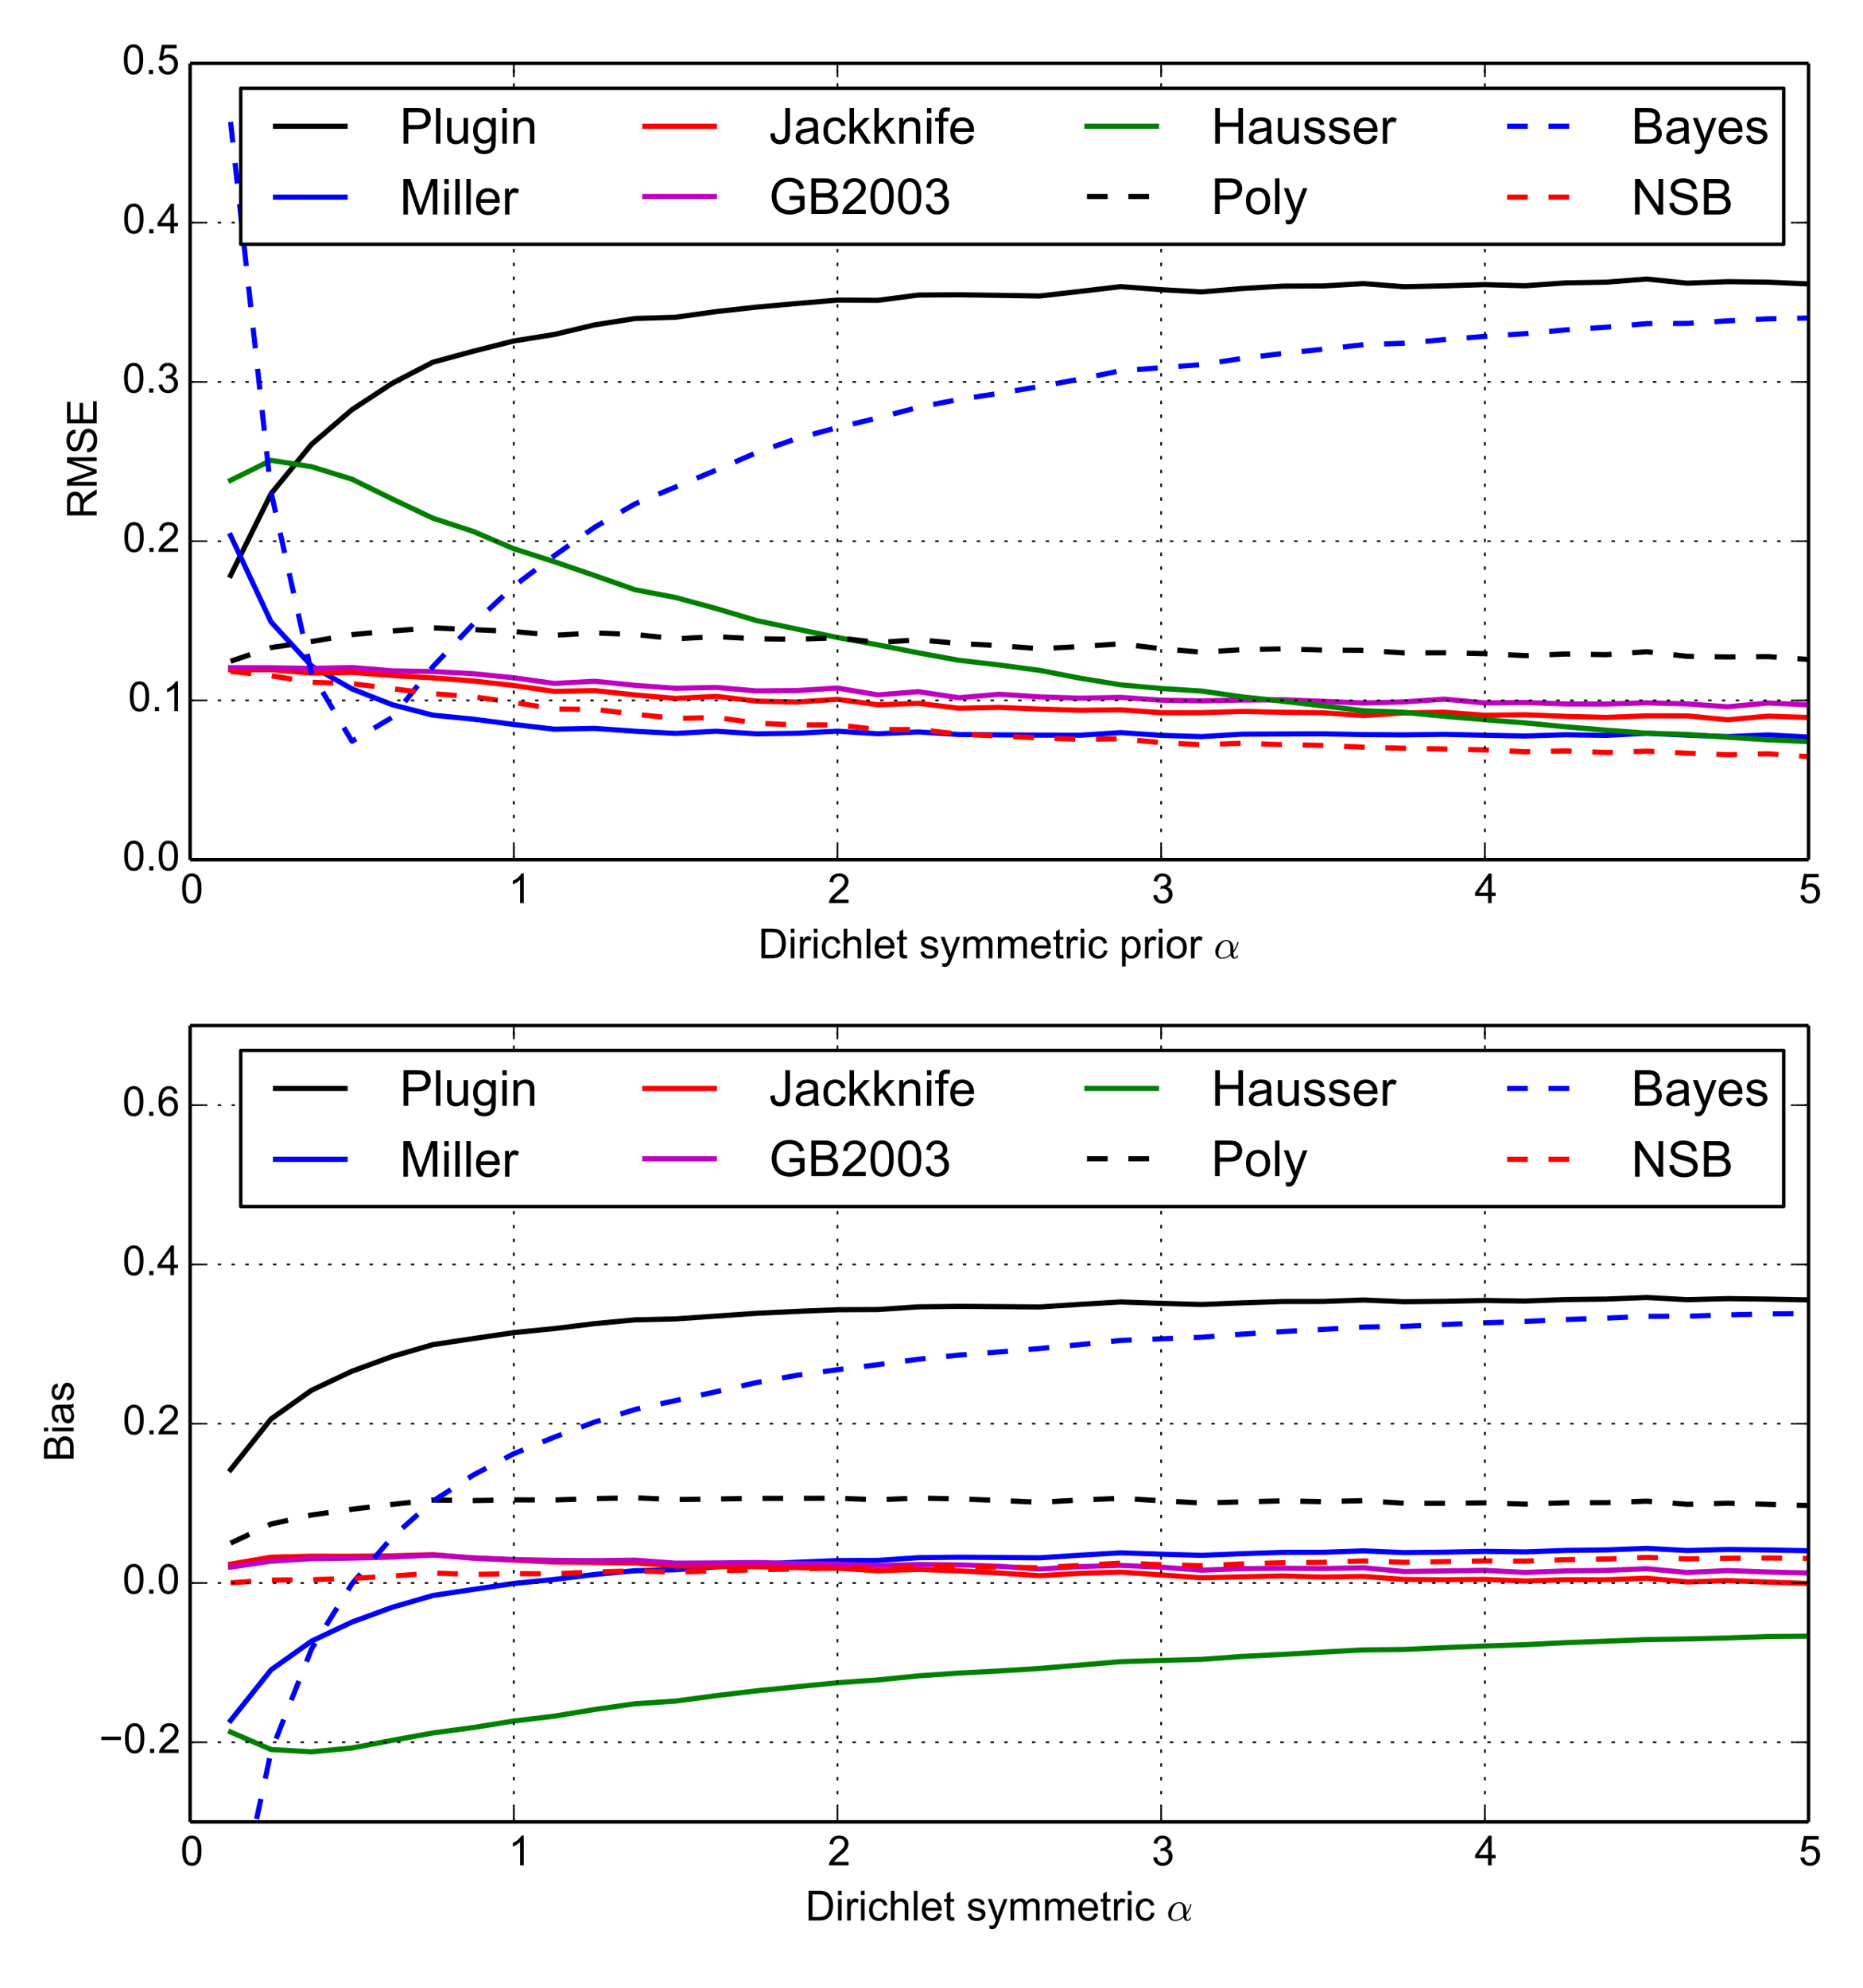 <?xml version="1.0" encoding="utf-8" standalone="no"?>
<!DOCTYPE svg PUBLIC "-//W3C//DTD SVG 1.1//EN"
  "http://www.w3.org/Graphics/SVG/1.1/DTD/svg11.dtd">
<!-- Created with matplotlib (http://matplotlib.org/) -->
<svg height="576pt" version="1.1" viewBox="0 0 540 576" width="540pt" xmlns="http://www.w3.org/2000/svg" xmlns:xlink="http://www.w3.org/1999/xlink">
 <defs>
  <style type="text/css">
*{stroke-linecap:butt;stroke-linejoin:round;}
  </style>
 </defs>
 <g id="figure_1">
  <g id="patch_1">
   <path d="
M0 576
L540 576
L540 0
L0 0
z
" style="fill:#ffffff;"/>
  </g>
  <g id="axes_1">
   <g id="patch_2">
    <path d="
M55.105 249.12
L524.213 249.12
L524.213 18.36
L55.105 18.36
z
" style="fill:#ffffff;"/>
   </g>
   <g id="line2d_1">
    <path clip-path="url(#p613e24783a)" d="
M66.833 166.767
L78.561 143.068
L90.288 128.758
L102.016 118.718
L113.744 111.04
L125.472 104.957
L137.199 101.773
L148.927 98.808
L160.655 96.922
L172.382 94.135
L184.11 92.295
L195.838 91.93
L207.565 90.296
L219.293 88.993
L231.021 87.945
L242.749 86.962
L254.476 87.023
L266.204 85.504
L277.932 85.43
L289.659 85.591
L301.387 85.779
L313.115 84.434
L324.842 83.063
L336.57 83.939
L348.298 84.596
L360.026 83.617
L371.753 82.913
L383.481 82.87
L395.209 82.189
L406.936 83.082
L418.664 82.837
L430.392 82.479
L442.12 82.807
L453.847 81.976
L465.575 81.77
L477.303 80.857
L489.03 82.058
L500.758 81.628
L512.486 81.76
L524.213 82.286" style="fill:none;stroke:#000000;stroke-linecap:square;stroke-width:1.5;"/>
   </g>
   <g id="line2d_2">
    <path clip-path="url(#p613e24783a)" d="
M66.833 155.166
L78.561 180.223
L90.288 192.969
L102.016 199.629
L113.744 204.228
L125.472 207.241
L137.199 208.399
L148.927 209.926
L160.655 211.301
L172.382 211.066
L184.11 211.903
L195.838 212.524
L207.565 211.889
L219.293 212.65
L231.021 212.487
L242.749 211.878
L254.476 212.631
L266.204 212.102
L277.932 212.844
L289.659 212.956
L301.387 213.032
L313.115 213.052
L324.842 212.294
L336.57 213.087
L348.298 213.445
L360.026 212.751
L371.753 212.688
L383.481 212.647
L395.209 212.867
L406.936 212.952
L418.664 212.798
L430.392 213.063
L442.12 213.278
L453.847 212.916
L465.575 213.101
L477.303 212.493
L489.03 213.031
L500.758 213.455
L512.486 212.967
L524.213 213.59" style="fill:none;stroke:#0000ff;stroke-linecap:square;stroke-width:1.5;"/>
   </g>
   <g id="line2d_3">
    <path clip-path="url(#p613e24783a)" d="
M66.833 194.113
L78.561 194.051
L90.288 195.069
L102.016 194.857
L113.744 195.746
L125.472 196.427
L137.199 197.337
L148.927 198.642
L160.655 200.348
L172.382 200.123
L184.11 201.377
L195.838 202.392
L207.565 201.77
L219.293 203.17
L231.021 203.435
L242.749 202.648
L254.476 204.228
L266.204 203.818
L277.932 205.231
L289.659 204.989
L301.387 205.48
L313.115 205.828
L324.842 205.683
L336.57 206.517
L348.298 206.517
L360.026 206.162
L371.753 206.402
L383.481 206.54
L395.209 207.355
L406.936 206.584
L418.664 206.397
L430.392 207.269
L442.12 207.125
L453.847 207.581
L465.575 207.88
L477.303 207.429
L489.03 207.444
L500.758 208.575
L512.486 207.517
L524.213 207.907" style="fill:none;stroke:#ff0000;stroke-linecap:square;stroke-width:1.5;"/>
   </g>
   <g id="line2d_4">
    <path clip-path="url(#p613e24783a)" d="
M66.833 193.497
L78.561 193.499
L90.288 193.693
L102.016 193.432
L113.744 194.386
L125.472 194.6
L137.199 195.228
L148.927 196.406
L160.655 198.047
L172.382 197.408
L184.11 198.595
L195.838 199.447
L207.565 199.204
L219.293 200.212
L231.021 200.106
L242.749 199.385
L254.476 201.362
L266.204 200.431
L277.932 202.192
L289.659 201.177
L301.387 201.936
L313.115 202.312
L324.842 202.084
L336.57 202.901
L348.298 203.098
L360.026 202.876
L371.753 202.778
L383.481 203.229
L395.209 203.728
L406.936 203.395
L418.664 202.602
L430.392 203.7
L442.12 203.573
L453.847 203.988
L465.575 204.003
L477.303 203.661
L489.03 203.975
L500.758 204.816
L512.486 203.712
L524.213 204.257" style="fill:none;stroke:#bf00bf;stroke-linecap:square;stroke-width:1.5;"/>
   </g>
   <g id="line2d_5">
    <path clip-path="url(#p613e24783a)" d="
M66.833 139.188
L78.561 133.397
L90.288 135.238
L102.016 138.858
L113.744 144.611
L125.472 150.158
L137.199 154.01
L148.927 159.013
L160.655 162.763
L172.382 166.786
L184.11 170.902
L195.838 173.15
L207.565 176.33
L219.293 179.827
L231.021 182.301
L242.749 184.742
L254.476 186.869
L266.204 189.188
L277.932 191.337
L289.659 192.699
L301.387 194.262
L313.115 196.537
L324.842 198.453
L336.57 199.513
L348.298 200.255
L360.026 201.933
L371.753 203.188
L383.481 204.548
L395.209 205.955
L406.936 206.414
L418.664 207.561
L430.392 208.564
L442.12 209.485
L453.847 210.614
L465.575 211.579
L477.303 212.457
L489.03 212.819
L500.758 213.624
L512.486 214.387
L524.213 214.9" style="fill:none;stroke:#008000;stroke-linecap:square;stroke-width:1.5;"/>
   </g>
   <g id="line2d_6">
    <path clip-path="url(#p613e24783a)" d="
M66.833 191.617
L78.561 187.645
L90.288 185.915
L102.016 183.901
L113.744 182.838
L125.472 181.94
L137.199 182.457
L148.927 182.993
L160.655 184.094
L172.382 183.408
L184.11 183.858
L195.838 185.103
L207.565 184.495
L219.293 185.104
L231.021 185.246
L242.749 184.81
L254.476 186.189
L266.204 185.395
L277.932 186.461
L289.659 187.085
L301.387 187.981
L313.115 187.357
L324.842 186.55
L336.57 187.987
L348.298 188.986
L360.026 188.262
L371.753 188.034
L383.481 188.378
L395.209 188.451
L406.936 189.197
L418.664 189.17
L430.392 189.413
L442.12 189.981
L453.847 189.515
L465.575 189.704
L477.303 188.859
L489.03 190.193
L500.758 190.368
L512.486 190.272
L524.213 191.087" style="fill:none;stroke:#000000;stroke-dasharray:6,6;stroke-dashoffset:0.0;stroke-width:1.5;"/>
   </g>
   <g id="line2d_7">
    <path clip-path="url(#p613e24783a)" d="
M66.833 35.319
L78.561 142.562
L90.288 195.042
L102.016 214.791
L113.744 207.836
L125.472 193.182
L137.199 180.795
L148.927 169.848
L160.655 161.042
L172.382 152.767
L184.11 145.984
L195.838 141.111
L207.565 136.226
L219.293 131.158
L231.021 127.047
L242.749 123.887
L254.476 121.11
L266.204 118.023
L277.932 115.749
L289.659 113.977
L301.387 111.991
L313.115 109.852
L324.842 107.423
L336.57 106.561
L348.298 105.656
L360.026 103.864
L371.753 102.437
L383.481 101.2
L395.209 99.881
L406.936 99.464
L418.664 98.413
L430.392 97.472
L442.12 96.692
L453.847 95.591
L465.575 94.818
L477.303 93.779
L489.03 93.718
L500.758 92.977
L512.486 92.393
L524.213 92.157" style="fill:none;stroke:#0000ff;stroke-dasharray:6,6;stroke-dashoffset:0.0;stroke-width:1.5;"/>
   </g>
   <g id="line2d_8">
    <path clip-path="url(#p613e24783a)" d="
M66.833 194.568
L78.561 195.819
L90.288 197.688
L102.016 198.111
L113.744 199.57
L125.472 201.008
L137.199 201.904
L148.927 203.55
L160.655 205.448
L172.382 205.559
L184.11 206.961
L195.838 208.202
L207.565 207.889
L219.293 209.549
L231.021 210.087
L242.749 210.055
L254.476 211.415
L266.204 211.394
L277.932 212.713
L289.659 213.3
L301.387 213.831
L313.115 214.248
L324.842 214.094
L336.57 215.209
L348.298 215.8
L360.026 215.374
L371.753 215.785
L383.481 216.01
L395.209 216.512
L406.936 216.839
L418.664 217.064
L430.392 217.311
L442.12 217.838
L453.847 217.618
L465.575 218.049
L477.303 217.683
L489.03 218.267
L500.758 218.693
L512.486 218.428
L524.213 219.259" style="fill:none;stroke:#ff0000;stroke-dasharray:6,6;stroke-dashoffset:0.0;stroke-width:1.5;"/>
   </g>
   <g id="matplotlib.axis_1">
    <g id="xtick_1">
     <g id="line2d_9">
      <path clip-path="url(#p613e24783a)" d="
M55.105 249.12
L55.105 18.36" style="fill:none;stroke:#000000;stroke-dasharray:1,3;stroke-dashoffset:0.0;stroke-width:0.5;"/>
     </g>
     <g id="line2d_10">
      <defs>
       <path d="
M0 0
L0 -4" id="m93b0483c22" style="stroke:#000000;stroke-width:0.5;"/>
      </defs>
      <g>
       <use style="stroke:#000000;stroke-width:0.5;" x="55.105" xlink:href="#m93b0483c22" y="249.12"/>
      </g>
     </g>
     <g id="line2d_11">
      <defs>
       <path d="
M0 0
L0 4" id="m741efc42ff" style="stroke:#000000;stroke-width:0.5;"/>
      </defs>
      <g>
       <use style="stroke:#000000;stroke-width:0.5;" x="55.105" xlink:href="#m741efc42ff" y="18.36"/>
      </g>
     </g>
     <g id="text_1">
      <!-- 0 -->
      <defs>
       <path d="
M4.156 35.297
Q4.156 48 6.766 55.734
Q9.375 63.484 14.516 67.672
Q19.672 71.875 27.484 71.875
Q33.25 71.875 37.594 69.547
Q41.938 67.234 44.766 62.859
Q47.609 58.5 49.219 52.219
Q50.828 45.953 50.828 35.297
Q50.828 22.703 48.234 14.969
Q45.656 7.234 40.5 3
Q35.359 -1.219 27.484 -1.219
Q17.141 -1.219 11.234 6.203
Q4.156 15.141 4.156 35.297
M13.188 35.297
Q13.188 17.672 17.312 11.828
Q21.438 6 27.484 6
Q33.547 6 37.672 11.859
Q41.797 17.719 41.797 35.297
Q41.797 52.984 37.672 58.781
Q33.547 64.594 27.391 64.594
Q21.344 64.594 17.719 59.469
Q13.188 52.938 13.188 35.297" id="ArialMT-30"/>
      </defs>
      <g transform="translate(52.305 261.709)scale(0.12 -0.12)">
       <use xlink:href="#ArialMT-30"/>
      </g>
     </g>
    </g>
    <g id="xtick_2">
     <g id="line2d_12">
      <path clip-path="url(#p613e24783a)" d="
M148.927 249.12
L148.927 18.36" style="fill:none;stroke:#000000;stroke-dasharray:1,3;stroke-dashoffset:0.0;stroke-width:0.5;"/>
     </g>
     <g id="line2d_13">
      <g>
       <use style="stroke:#000000;stroke-width:0.5;" x="148.927" xlink:href="#m93b0483c22" y="249.12"/>
      </g>
     </g>
     <g id="line2d_14">
      <g>
       <use style="stroke:#000000;stroke-width:0.5;" x="148.927" xlink:href="#m741efc42ff" y="18.36"/>
      </g>
     </g>
     <g id="text_2">
      <!-- 1 -->
      <defs>
       <path d="
M37.25 0
L28.469 0
L28.469 56
Q25.297 52.984 20.141 49.953
Q14.984 46.922 10.891 45.406
L10.891 53.906
Q18.266 57.375 23.781 62.297
Q29.297 67.234 31.594 71.875
L37.25 71.875
z
" id="ArialMT-31"/>
      </defs>
      <g transform="translate(147.345 261.709)scale(0.12 -0.12)">
       <use xlink:href="#ArialMT-31"/>
      </g>
     </g>
    </g>
    <g id="xtick_3">
     <g id="line2d_15">
      <path clip-path="url(#p613e24783a)" d="
M242.749 249.12
L242.749 18.36" style="fill:none;stroke:#000000;stroke-dasharray:1,3;stroke-dashoffset:0.0;stroke-width:0.5;"/>
     </g>
     <g id="line2d_16">
      <g>
       <use style="stroke:#000000;stroke-width:0.5;" x="242.749" xlink:href="#m93b0483c22" y="249.12"/>
      </g>
     </g>
     <g id="line2d_17">
      <g>
       <use style="stroke:#000000;stroke-width:0.5;" x="242.749" xlink:href="#m741efc42ff" y="18.36"/>
      </g>
     </g>
     <g id="text_3">
      <!-- 2 -->
      <defs>
       <path d="
M50.344 8.453
L50.344 0
L3.031 0
Q2.938 3.172 4.047 6.109
Q5.859 10.938 9.828 15.625
Q13.812 20.312 21.344 26.469
Q33.016 36.031 37.109 41.625
Q41.219 47.219 41.219 52.203
Q41.219 57.422 37.469 61
Q33.734 64.594 27.734 64.594
Q21.391 64.594 17.578 60.781
Q13.766 56.984 13.719 50.25
L4.688 51.172
Q5.609 61.281 11.656 66.578
Q17.719 71.875 27.938 71.875
Q38.234 71.875 44.234 66.156
Q50.25 60.453 50.25 52
Q50.25 47.703 48.484 43.547
Q46.734 39.406 42.656 34.812
Q38.578 30.219 29.109 22.219
Q21.188 15.578 18.938 13.203
Q16.703 10.844 15.234 8.453
z
" id="ArialMT-32"/>
      </defs>
      <g transform="translate(239.904 261.709)scale(0.12 -0.12)">
       <use xlink:href="#ArialMT-32"/>
      </g>
     </g>
    </g>
    <g id="xtick_4">
     <g id="line2d_18">
      <path clip-path="url(#p613e24783a)" d="
M336.57 249.12
L336.57 18.36" style="fill:none;stroke:#000000;stroke-dasharray:1,3;stroke-dashoffset:0.0;stroke-width:0.5;"/>
     </g>
     <g id="line2d_19">
      <g>
       <use style="stroke:#000000;stroke-width:0.5;" x="336.57" xlink:href="#m93b0483c22" y="249.12"/>
      </g>
     </g>
     <g id="line2d_20">
      <g>
       <use style="stroke:#000000;stroke-width:0.5;" x="336.57" xlink:href="#m741efc42ff" y="18.36"/>
      </g>
     </g>
     <g id="text_4">
      <!-- 3 -->
      <defs>
       <path d="
M4.203 18.891
L12.984 20.062
Q14.5 12.594 18.141 9.297
Q21.781 6 27 6
Q33.203 6 37.469 10.297
Q41.75 14.594 41.75 20.953
Q41.75 27 37.797 30.922
Q33.844 34.859 27.734 34.859
Q25.25 34.859 21.531 33.891
L22.516 41.609
Q23.391 41.5 23.922 41.5
Q29.547 41.5 34.031 44.422
Q38.531 47.359 38.531 53.469
Q38.531 58.297 35.25 61.469
Q31.984 64.656 26.812 64.656
Q21.688 64.656 18.266 61.422
Q14.844 58.203 13.875 51.766
L5.078 53.328
Q6.688 62.156 12.391 67.016
Q18.109 71.875 26.609 71.875
Q32.469 71.875 37.391 69.359
Q42.328 66.844 44.938 62.5
Q47.562 58.156 47.562 53.266
Q47.562 48.641 45.062 44.828
Q42.578 41.016 37.703 38.766
Q44.047 37.312 47.562 32.688
Q51.078 28.078 51.078 21.141
Q51.078 11.766 44.234 5.25
Q37.406 -1.266 26.953 -1.266
Q17.531 -1.266 11.297 4.344
Q5.078 9.969 4.203 18.891" id="ArialMT-33"/>
      </defs>
      <g transform="translate(333.758 261.709)scale(0.12 -0.12)">
       <use xlink:href="#ArialMT-33"/>
      </g>
     </g>
    </g>
    <g id="xtick_5">
     <g id="line2d_21">
      <path clip-path="url(#p613e24783a)" d="
M430.392 249.12
L430.392 18.36" style="fill:none;stroke:#000000;stroke-dasharray:1,3;stroke-dashoffset:0.0;stroke-width:0.5;"/>
     </g>
     <g id="line2d_22">
      <g>
       <use style="stroke:#000000;stroke-width:0.5;" x="430.392" xlink:href="#m93b0483c22" y="249.12"/>
      </g>
     </g>
     <g id="line2d_23">
      <g>
       <use style="stroke:#000000;stroke-width:0.5;" x="430.392" xlink:href="#m741efc42ff" y="18.36"/>
      </g>
     </g>
     <g id="text_5">
      <!-- 4 -->
      <defs>
       <path d="
M32.328 0
L32.328 17.141
L1.266 17.141
L1.266 25.203
L33.938 71.578
L41.109 71.578
L41.109 25.203
L50.781 25.203
L50.781 17.141
L41.109 17.141
L41.109 0
z

M32.328 25.203
L32.328 57.469
L9.906 25.203
z
" id="ArialMT-34"/>
      </defs>
      <g transform="translate(427.421 261.709)scale(0.12 -0.12)">
       <use xlink:href="#ArialMT-34"/>
      </g>
     </g>
    </g>
    <g id="xtick_6">
     <g id="line2d_24">
      <path clip-path="url(#p613e24783a)" d="
M524.213 249.12
L524.213 18.36" style="fill:none;stroke:#000000;stroke-dasharray:1,3;stroke-dashoffset:0.0;stroke-width:0.5;"/>
     </g>
     <g id="line2d_25">
      <g>
       <use style="stroke:#000000;stroke-width:0.5;" x="524.213" xlink:href="#m93b0483c22" y="249.12"/>
      </g>
     </g>
     <g id="line2d_26">
      <g>
       <use style="stroke:#000000;stroke-width:0.5;" x="524.213" xlink:href="#m741efc42ff" y="18.36"/>
      </g>
     </g>
     <g id="text_6">
      <!-- 5 -->
      <defs>
       <path d="
M4.156 18.75
L13.375 19.531
Q14.406 12.797 18.141 9.391
Q21.875 6 27.156 6
Q33.5 6 37.891 10.781
Q42.281 15.578 42.281 23.484
Q42.281 31 38.062 35.344
Q33.844 39.703 27 39.703
Q22.75 39.703 19.328 37.766
Q15.922 35.844 13.969 32.766
L5.719 33.844
L12.641 70.609
L48.25 70.609
L48.25 62.203
L19.672 62.203
L15.828 42.969
Q22.266 47.469 29.344 47.469
Q38.719 47.469 45.156 40.969
Q51.609 34.469 51.609 24.266
Q51.609 14.547 45.953 7.469
Q39.062 -1.219 27.156 -1.219
Q17.391 -1.219 11.203 4.25
Q5.031 9.719 4.156 18.75" id="ArialMT-35"/>
      </defs>
      <g transform="translate(521.366 261.709)scale(0.12 -0.12)">
       <use xlink:href="#ArialMT-35"/>
      </g>
     </g>
    </g>
    <g id="text_7">
     <!-- Dirichlet symmetric prior $\alpha$ -->
     <defs>
      <path d="
M40.438 19
L49.078 17.875
Q47.656 8.938 41.812 3.875
Q35.984 -1.172 27.484 -1.172
Q16.844 -1.172 10.375 5.781
Q3.906 12.75 3.906 25.734
Q3.906 34.125 6.688 40.422
Q9.469 46.734 15.156 49.875
Q20.844 53.031 27.547 53.031
Q35.984 53.031 41.359 48.75
Q46.734 44.484 48.25 36.625
L39.703 35.297
Q38.484 40.531 35.375 43.156
Q32.281 45.797 27.875 45.797
Q21.234 45.797 17.078 41.031
Q12.938 36.281 12.938 25.984
Q12.938 15.531 16.938 10.797
Q20.953 6.062 27.391 6.062
Q32.562 6.062 36.031 9.234
Q39.5 12.406 40.438 19" id="ArialMT-63"/>
      <path d="
M20.125 -1.125
Q15.375 -1.125 11.688 1.125
Q8.016 3.375 6 7.172
Q4 10.984 4 15.828
Q4 22.609 7.781 29.25
Q11.578 35.891 17.844 40.031
Q24.125 44.188 31 44.188
Q36.078 44.188 39.938 41.531
Q43.797 38.875 45.797 34.453
Q47.797 30.031 47.797 25
L47.906 18.312
Q51.312 23.047 53.688 28.141
Q56.062 33.25 57.328 38.719
Q57.516 39.312 58.109 39.312
L59.281 39.312
Q60.203 39.312 60.203 38.375
Q60.203 38.281 60.109 38.094
Q58.938 33.5 57.172 29.266
Q55.422 25.047 53.047 21.094
Q50.688 17.141 47.906 13.922
Q47.906 1.516 50.781 1.516
Q52.641 1.516 53.828 2.609
Q55.031 3.719 55.938 5.328
Q56.844 6.938 57.078 6.984
L58.297 6.984
Q59.078 6.984 59.078 6
Q59.078 3.516 56.219 1.188
Q53.375 -1.125 50.594 -1.125
Q46.969 -1.125 44.578 1.219
Q42.188 3.562 41.312 7.328
Q36.625 3.328 31.156 1.094
Q25.688 -1.125 20.125 -1.125
M20.312 1.516
Q31 1.516 40.828 10.297
Q40.766 10.891 40.672 11.734
Q40.578 12.594 40.578 12.703
L40.578 23.484
Q40.578 41.609 30.812 41.609
Q24.953 41.609 20.547 36.594
Q16.156 31.594 13.938 24.625
Q11.719 17.672 11.719 11.922
Q11.719 7.562 13.938 4.531
Q16.156 1.516 20.312 1.516" id="Cmmi10-ae"/>
      <path d="
M6.203 -19.969
L5.219 -11.719
Q8.109 -12.5 10.25 -12.5
Q13.188 -12.5 14.938 -11.516
Q16.703 -10.547 17.828 -8.797
Q18.656 -7.469 20.516 -2.25
Q20.75 -1.516 21.297 -0.094
L1.609 51.859
L11.078 51.859
L21.875 21.828
Q23.969 16.109 25.641 9.812
Q27.156 15.875 29.25 21.625
L40.328 51.859
L49.125 51.859
L29.391 -0.875
Q26.219 -9.422 24.469 -12.641
Q22.125 -17 19.094 -19.016
Q16.062 -21.047 11.859 -21.047
Q9.328 -21.047 6.203 -19.969" id="ArialMT-79"/>
      <path d="
M42.094 16.703
L51.172 15.578
Q49.031 7.625 43.219 3.219
Q37.406 -1.172 28.375 -1.172
Q17 -1.172 10.328 5.828
Q3.656 12.844 3.656 25.484
Q3.656 38.578 10.391 45.797
Q17.141 53.031 27.875 53.031
Q38.281 53.031 44.875 45.953
Q51.469 38.875 51.469 26.031
Q51.469 25.25 51.422 23.688
L12.75 23.688
Q13.234 15.141 17.578 10.594
Q21.922 6.062 28.422 6.062
Q33.25 6.062 36.672 8.594
Q40.094 11.141 42.094 16.703
M13.234 30.906
L42.188 30.906
Q41.609 37.453 38.875 40.719
Q34.672 45.797 27.984 45.797
Q21.922 45.797 17.797 41.75
Q13.672 37.703 13.234 30.906" id="ArialMT-65"/>
      <path d="
M25.781 7.859
L27.047 0.094
Q23.344 -0.688 20.406 -0.688
Q15.625 -0.688 12.984 0.828
Q10.359 2.344 9.281 4.812
Q8.203 7.281 8.203 15.188
L8.203 45.016
L1.766 45.016
L1.766 51.859
L8.203 51.859
L8.203 64.703
L16.938 69.969
L16.938 51.859
L25.781 51.859
L25.781 45.016
L16.938 45.016
L16.938 14.703
Q16.938 10.938 17.406 9.859
Q17.875 8.797 18.922 8.156
Q19.969 7.516 21.922 7.516
Q23.391 7.516 25.781 7.859" id="ArialMT-74"/>
      <path d="
M6.641 61.469
L6.641 71.578
L15.438 71.578
L15.438 61.469
z

M6.641 0
L6.641 51.859
L15.438 51.859
L15.438 0
z
" id="ArialMT-69"/>
      <path d="
M6.594 0
L6.594 71.578
L15.375 71.578
L15.375 45.906
Q21.531 53.031 30.906 53.031
Q36.672 53.031 40.922 50.75
Q45.172 48.484 47 44.484
Q48.828 40.484 48.828 32.859
L48.828 0
L40.047 0
L40.047 32.859
Q40.047 39.453 37.188 42.453
Q34.328 45.453 29.109 45.453
Q25.203 45.453 21.75 43.422
Q18.312 41.406 16.844 37.938
Q15.375 34.469 15.375 28.375
L15.375 0
z
" id="ArialMT-68"/>
      <path d="
M6.594 -19.875
L6.594 51.859
L14.594 51.859
L14.594 45.125
Q17.438 49.078 21 51.047
Q24.562 53.031 29.641 53.031
Q36.281 53.031 41.359 49.609
Q46.438 46.188 49.016 39.953
Q51.609 33.734 51.609 26.312
Q51.609 18.359 48.75 11.984
Q45.906 5.609 40.453 2.219
Q35.016 -1.172 29 -1.172
Q24.609 -1.172 21.109 0.688
Q17.625 2.547 15.375 5.375
L15.375 -19.875
z

M14.547 25.641
Q14.547 15.625 18.594 10.844
Q22.656 6.062 28.422 6.062
Q34.281 6.062 38.453 11.016
Q42.625 15.969 42.625 26.375
Q42.625 36.281 38.547 41.203
Q34.469 46.141 28.812 46.141
Q23.188 46.141 18.859 40.891
Q14.547 35.641 14.547 25.641" id="ArialMT-70"/>
      <path d="
M7.719 0
L7.719 71.578
L32.375 71.578
Q40.719 71.578 45.125 70.562
Q51.266 69.141 55.609 65.438
Q61.281 60.641 64.078 53.188
Q66.891 45.75 66.891 36.188
Q66.891 28.031 64.984 21.734
Q63.094 15.438 60.109 11.297
Q57.125 7.172 53.578 4.797
Q50.047 2.438 45.047 1.219
Q40.047 0 33.547 0
z

M17.188 8.453
L32.469 8.453
Q39.547 8.453 43.578 9.766
Q47.609 11.078 50 13.484
Q53.375 16.844 55.25 22.531
Q57.125 28.219 57.125 36.328
Q57.125 47.562 53.438 53.594
Q49.75 59.625 44.484 61.672
Q40.672 63.141 32.234 63.141
L17.188 63.141
z
" id="ArialMT-44"/>
      <path d="
M6.5 0
L6.5 51.859
L14.406 51.859
L14.406 44
Q17.438 49.516 20 51.266
Q22.562 53.031 25.641 53.031
Q30.078 53.031 34.672 50.203
L31.641 42.047
Q28.422 43.953 25.203 43.953
Q22.312 43.953 20.016 42.219
Q17.719 40.484 16.75 37.406
Q15.281 32.719 15.281 27.156
L15.281 0
z
" id="ArialMT-72"/>
      <path d="
M3.078 15.484
L11.766 16.844
Q12.5 11.625 15.844 8.844
Q19.188 6.062 25.203 6.062
Q31.25 6.062 34.172 8.516
Q37.109 10.984 37.109 14.312
Q37.109 17.281 34.516 19
Q32.719 20.172 25.531 21.969
Q15.875 24.422 12.141 26.203
Q8.406 27.984 6.469 31.125
Q4.547 34.281 4.547 38.094
Q4.547 41.547 6.125 44.5
Q7.719 47.469 10.453 49.422
Q12.5 50.922 16.031 51.969
Q19.578 53.031 23.641 53.031
Q29.734 53.031 34.344 51.266
Q38.969 49.516 41.156 46.5
Q43.359 43.5 44.188 38.484
L35.594 37.312
Q35.016 41.312 32.203 43.547
Q29.391 45.797 24.266 45.797
Q18.219 45.797 15.625 43.797
Q13.031 41.797 13.031 39.109
Q13.031 37.406 14.109 36.031
Q15.188 34.625 17.484 33.688
Q18.797 33.203 25.25 31.453
Q34.578 28.953 38.25 27.359
Q41.938 25.781 44.031 22.75
Q46.141 19.734 46.141 15.234
Q46.141 10.844 43.578 6.953
Q41.016 3.078 36.172 0.953
Q31.344 -1.172 25.25 -1.172
Q15.141 -1.172 9.844 3.031
Q4.547 7.234 3.078 15.484" id="ArialMT-73"/>
      <path d="
M6.391 0
L6.391 71.578
L15.188 71.578
L15.188 0
z
" id="ArialMT-6c"/>
      <path d="
M3.328 25.922
Q3.328 40.328 11.328 47.266
Q18.016 53.031 27.641 53.031
Q38.328 53.031 45.109 46.016
Q51.906 39.016 51.906 26.656
Q51.906 16.656 48.906 10.906
Q45.906 5.172 40.156 2
Q34.422 -1.172 27.641 -1.172
Q16.75 -1.172 10.031 5.812
Q3.328 12.797 3.328 25.922
M12.359 25.922
Q12.359 15.969 16.703 11.016
Q21.047 6.062 27.641 6.062
Q34.188 6.062 38.531 11.031
Q42.875 16.016 42.875 26.219
Q42.875 35.844 38.5 40.797
Q34.125 45.75 27.641 45.75
Q21.047 45.75 16.703 40.812
Q12.359 35.891 12.359 25.922" id="ArialMT-6f"/>
      <path d="
M6.594 0
L6.594 51.859
L14.453 51.859
L14.453 44.578
Q16.891 48.391 20.938 50.703
Q25 53.031 30.172 53.031
Q35.938 53.031 39.625 50.641
Q43.312 48.25 44.828 43.953
Q50.984 53.031 60.844 53.031
Q68.562 53.031 72.703 48.75
Q76.859 44.484 76.859 35.594
L76.859 0
L68.109 0
L68.109 32.672
Q68.109 37.938 67.25 40.25
Q66.406 42.578 64.156 43.984
Q61.922 45.406 58.891 45.406
Q53.422 45.406 49.797 41.766
Q46.188 38.141 46.188 30.125
L46.188 0
L37.406 0
L37.406 33.688
Q37.406 39.547 35.25 42.469
Q33.109 45.406 28.219 45.406
Q24.516 45.406 21.359 43.453
Q18.219 41.5 16.797 37.734
Q15.375 33.984 15.375 26.906
L15.375 0
z
" id="ArialMT-6d"/>
      <path id="ArialMT-20"/>
     </defs>
     <g transform="translate(219.759 277.734)scale(0.12 -0.12)">
      <use transform="translate(0.0 0.422)" xlink:href="#ArialMT-44"/>
      <use transform="translate(72.217 0.422)" xlink:href="#ArialMT-69"/>
      <use transform="translate(94.434 0.422)" xlink:href="#ArialMT-72"/>
      <use transform="translate(127.734 0.422)" xlink:href="#ArialMT-69"/>
      <use transform="translate(149.951 0.422)" xlink:href="#ArialMT-63"/>
      <use transform="translate(199.951 0.422)" xlink:href="#ArialMT-68"/>
      <use transform="translate(255.566 0.422)" xlink:href="#ArialMT-6c"/>
      <use transform="translate(277.783 0.422)" xlink:href="#ArialMT-65"/>
      <use transform="translate(333.398 0.422)" xlink:href="#ArialMT-74"/>
      <use transform="translate(361.182 0.422)" xlink:href="#ArialMT-20"/>
      <use transform="translate(388.965 0.422)" xlink:href="#ArialMT-73"/>
      <use transform="translate(438.965 0.422)" xlink:href="#ArialMT-79"/>
      <use transform="translate(488.965 0.422)" xlink:href="#ArialMT-6d"/>
      <use transform="translate(572.266 0.422)" xlink:href="#ArialMT-6d"/>
      <use transform="translate(655.566 0.422)" xlink:href="#ArialMT-65"/>
      <use transform="translate(711.182 0.422)" xlink:href="#ArialMT-74"/>
      <use transform="translate(738.965 0.422)" xlink:href="#ArialMT-72"/>
      <use transform="translate(772.266 0.422)" xlink:href="#ArialMT-69"/>
      <use transform="translate(794.482 0.422)" xlink:href="#ArialMT-63"/>
      <use transform="translate(844.482 0.422)" xlink:href="#ArialMT-20"/>
      <use transform="translate(872.266 0.422)" xlink:href="#ArialMT-70"/>
      <use transform="translate(927.881 0.422)" xlink:href="#ArialMT-72"/>
      <use transform="translate(961.182 0.422)" xlink:href="#ArialMT-69"/>
      <use transform="translate(983.398 0.422)" xlink:href="#ArialMT-6f"/>
      <use transform="translate(1039.014 0.422)" xlink:href="#ArialMT-72"/>
      <use transform="translate(1072.314 0.422)" xlink:href="#ArialMT-20"/>
      <use transform="translate(1100.098 0.422)" xlink:href="#Cmmi10-ae"/>
     </g>
    </g>
   </g>
   <g id="matplotlib.axis_2">
    <g id="ytick_1">
     <g id="line2d_27">
      <path clip-path="url(#p613e24783a)" d="
M55.105 249.12
L524.213 249.12" style="fill:none;stroke:#000000;stroke-dasharray:1,3;stroke-dashoffset:0.0;stroke-width:0.5;"/>
     </g>
     <g id="line2d_28">
      <defs>
       <path d="
M0 0
L4 0" id="m728421d6d4" style="stroke:#000000;stroke-width:0.5;"/>
      </defs>
      <g>
       <use style="stroke:#000000;stroke-width:0.5;" x="55.105" xlink:href="#m728421d6d4" y="249.12"/>
      </g>
     </g>
     <g id="line2d_29">
      <defs>
       <path d="
M0 0
L-4 0" id="mcb0005524f" style="stroke:#000000;stroke-width:0.5;"/>
      </defs>
      <g>
       <use style="stroke:#000000;stroke-width:0.5;" x="524.213" xlink:href="#mcb0005524f" y="249.12"/>
      </g>
     </g>
     <g id="text_8">
      <!-- 0.0 -->
      <defs>
       <path d="
M9.078 0
L9.078 10.016
L19.094 10.016
L19.094 0
z
" id="ArialMT-2e"/>
      </defs>
      <g transform="translate(35.498 252.222)scale(0.12 -0.12)">
       <use xlink:href="#ArialMT-30"/>
       <use x="55.615" xlink:href="#ArialMT-2e"/>
       <use x="83.398" xlink:href="#ArialMT-30"/>
      </g>
     </g>
    </g>
    <g id="ytick_2">
     <g id="line2d_30">
      <path clip-path="url(#p613e24783a)" d="
M55.105 202.968
L524.213 202.968" style="fill:none;stroke:#000000;stroke-dasharray:1,3;stroke-dashoffset:0.0;stroke-width:0.5;"/>
     </g>
     <g id="line2d_31">
      <g>
       <use style="stroke:#000000;stroke-width:0.5;" x="55.105" xlink:href="#m728421d6d4" y="202.968"/>
      </g>
     </g>
     <g id="line2d_32">
      <g>
       <use style="stroke:#000000;stroke-width:0.5;" x="524.213" xlink:href="#mcb0005524f" y="202.968"/>
      </g>
     </g>
     <g id="text_9">
      <!-- 0.1 -->
      <g transform="translate(37.127 206.07)scale(0.12 -0.12)">
       <use xlink:href="#ArialMT-30"/>
       <use x="55.615" xlink:href="#ArialMT-2e"/>
       <use x="83.398" xlink:href="#ArialMT-31"/>
      </g>
     </g>
    </g>
    <g id="ytick_3">
     <g id="line2d_33">
      <path clip-path="url(#p613e24783a)" d="
M55.105 156.816
L524.213 156.816" style="fill:none;stroke:#000000;stroke-dasharray:1,3;stroke-dashoffset:0.0;stroke-width:0.5;"/>
     </g>
     <g id="line2d_34">
      <g>
       <use style="stroke:#000000;stroke-width:0.5;" x="55.105" xlink:href="#m728421d6d4" y="156.816"/>
      </g>
     </g>
     <g id="line2d_35">
      <g>
       <use style="stroke:#000000;stroke-width:0.5;" x="524.213" xlink:href="#mcb0005524f" y="156.816"/>
      </g>
     </g>
     <g id="text_10">
      <!-- 0.2 -->
      <g transform="translate(35.556 159.918)scale(0.12 -0.12)">
       <use xlink:href="#ArialMT-30"/>
       <use x="55.615" xlink:href="#ArialMT-2e"/>
       <use x="83.398" xlink:href="#ArialMT-32"/>
      </g>
     </g>
    </g>
    <g id="ytick_4">
     <g id="line2d_36">
      <path clip-path="url(#p613e24783a)" d="
M55.105 110.664
L524.213 110.664" style="fill:none;stroke:#000000;stroke-dasharray:1,3;stroke-dashoffset:0.0;stroke-width:0.5;"/>
     </g>
     <g id="line2d_37">
      <g>
       <use style="stroke:#000000;stroke-width:0.5;" x="55.105" xlink:href="#m728421d6d4" y="110.664"/>
      </g>
     </g>
     <g id="line2d_38">
      <g>
       <use style="stroke:#000000;stroke-width:0.5;" x="524.213" xlink:href="#mcb0005524f" y="110.664"/>
      </g>
     </g>
     <g id="text_11">
      <!-- 0.3 -->
      <g transform="translate(35.468 113.766)scale(0.12 -0.12)">
       <use xlink:href="#ArialMT-30"/>
       <use x="55.615" xlink:href="#ArialMT-2e"/>
       <use x="83.398" xlink:href="#ArialMT-33"/>
      </g>
     </g>
    </g>
    <g id="ytick_5">
     <g id="line2d_39">
      <path clip-path="url(#p613e24783a)" d="
M55.105 64.512
L524.213 64.512" style="fill:none;stroke:#000000;stroke-dasharray:1,3;stroke-dashoffset:0.0;stroke-width:0.5;"/>
     </g>
     <g id="line2d_40">
      <g>
       <use style="stroke:#000000;stroke-width:0.5;" x="55.105" xlink:href="#m728421d6d4" y="64.512"/>
      </g>
     </g>
     <g id="line2d_41">
      <g>
       <use style="stroke:#000000;stroke-width:0.5;" x="524.213" xlink:href="#mcb0005524f" y="64.512"/>
      </g>
     </g>
     <g id="text_12">
      <!-- 0.4 -->
      <g transform="translate(35.503 67.614)scale(0.12 -0.12)">
       <use xlink:href="#ArialMT-30"/>
       <use x="55.615" xlink:href="#ArialMT-2e"/>
       <use x="83.398" xlink:href="#ArialMT-34"/>
      </g>
     </g>
    </g>
    <g id="ytick_6">
     <g id="line2d_42">
      <path clip-path="url(#p613e24783a)" d="
M55.105 18.36
L524.213 18.36" style="fill:none;stroke:#000000;stroke-dasharray:1,3;stroke-dashoffset:0.0;stroke-width:0.5;"/>
     </g>
     <g id="line2d_43">
      <g>
       <use style="stroke:#000000;stroke-width:0.5;" x="55.105" xlink:href="#m728421d6d4" y="18.36"/>
      </g>
     </g>
     <g id="line2d_44">
      <g>
       <use style="stroke:#000000;stroke-width:0.5;" x="524.213" xlink:href="#mcb0005524f" y="18.36"/>
      </g>
     </g>
     <g id="text_13">
      <!-- 0.5 -->
      <g transform="translate(35.404 21.462)scale(0.12 -0.12)">
       <use xlink:href="#ArialMT-30"/>
       <use x="55.615" xlink:href="#ArialMT-2e"/>
       <use x="83.398" xlink:href="#ArialMT-35"/>
      </g>
     </g>
    </g>
    <g id="text_14">
     <!-- RMSE -->
     <defs>
      <path d="
M7.859 0
L7.859 71.578
L39.594 71.578
Q49.172 71.578 54.141 69.641
Q59.125 67.719 62.109 62.828
Q65.094 57.953 65.094 52.047
Q65.094 44.438 60.156 39.203
Q55.219 33.984 44.922 32.562
Q48.688 30.766 50.641 29
Q54.781 25.203 58.5 19.484
L70.953 0
L59.031 0
L49.562 14.891
Q45.406 21.344 42.719 24.75
Q40.047 28.172 37.922 29.531
Q35.797 30.906 33.594 31.453
Q31.984 31.781 28.328 31.781
L17.328 31.781
L17.328 0
z

M17.328 39.984
L37.703 39.984
Q44.188 39.984 47.844 41.328
Q51.516 42.672 53.422 45.625
Q55.328 48.578 55.328 52.047
Q55.328 57.125 51.641 60.391
Q47.953 63.672 39.984 63.672
L17.328 63.672
z
" id="ArialMT-52"/>
      <path d="
M4.5 23
L13.422 23.781
Q14.062 18.406 16.375 14.969
Q18.703 11.531 23.578 9.406
Q28.469 7.281 34.578 7.281
Q39.984 7.281 44.141 8.891
Q48.297 10.5 50.312 13.297
Q52.344 16.109 52.344 19.438
Q52.344 22.797 50.391 25.312
Q48.438 27.828 43.953 29.547
Q41.062 30.672 31.203 33.031
Q21.344 35.406 17.391 37.5
Q12.25 40.188 9.734 44.156
Q7.234 48.141 7.234 53.078
Q7.234 58.5 10.297 63.203
Q13.375 67.922 19.281 70.359
Q25.203 72.797 32.422 72.797
Q40.375 72.797 46.453 70.234
Q52.547 67.672 55.812 62.688
Q59.078 57.719 59.328 51.422
L50.25 50.734
Q49.516 57.516 45.281 60.984
Q41.062 64.453 32.812 64.453
Q24.219 64.453 20.281 61.297
Q16.359 58.156 16.359 53.719
Q16.359 49.859 19.141 47.359
Q21.875 44.875 33.422 42.266
Q44.969 39.656 49.266 37.703
Q55.516 34.812 58.484 30.391
Q61.469 25.984 61.469 20.219
Q61.469 14.5 58.203 9.438
Q54.938 4.391 48.797 1.578
Q42.672 -1.219 35.016 -1.219
Q25.297 -1.219 18.719 1.609
Q12.156 4.438 8.422 10.125
Q4.688 15.828 4.5 23" id="ArialMT-53"/>
      <path d="
M7.906 0
L7.906 71.578
L59.672 71.578
L59.672 63.141
L17.391 63.141
L17.391 41.219
L56.984 41.219
L56.984 32.812
L17.391 32.812
L17.391 8.453
L61.328 8.453
L61.328 0
z
" id="ArialMT-45"/>
      <path d="
M7.422 0
L7.422 71.578
L21.688 71.578
L38.625 20.906
Q40.969 13.812 42.047 10.297
Q43.266 14.203 45.844 21.781
L62.984 71.578
L75.734 71.578
L75.734 0
L66.609 0
L66.609 59.906
L45.797 0
L37.25 0
L16.547 60.938
L16.547 0
z
" id="ArialMT-4d"/>
     </defs>
     <g transform="translate(28.019 150.281)rotate(-90.0)scale(0.12 -0.12)">
      <use xlink:href="#ArialMT-52"/>
      <use x="72.217" xlink:href="#ArialMT-4d"/>
      <use x="155.518" xlink:href="#ArialMT-53"/>
      <use x="222.217" xlink:href="#ArialMT-45"/>
     </g>
    </g>
   </g>
   <g id="patch_3">
    <path d="
M55.105 18.36
L524.213 18.36" style="fill:none;stroke:#000000;"/>
   </g>
   <g id="patch_4">
    <path d="
M524.213 249.12
L524.213 18.36" style="fill:none;stroke:#000000;"/>
   </g>
   <g id="patch_5">
    <path d="
M55.105 249.12
L524.213 249.12" style="fill:none;stroke:#000000;"/>
   </g>
   <g id="patch_6">
    <path d="
M55.105 249.12
L55.105 18.36" style="fill:none;stroke:#000000;"/>
   </g>
   <g id="legend_1">
    <g id="patch_7">
     <path d="
M69.776 70.787
L517.013 70.787
L517.013 25.56
L69.776 25.56
L69.776 70.787
z
" style="fill:#ffffff;stroke:#000000;"/>
    </g>
    <g id="line2d_45">
     <path d="
M79.856 36.587
L100.016 36.587" style="fill:none;stroke:#000000;stroke-linecap:square;stroke-width:1.5;"/>
    </g>
    <g id="line2d_46"/>
    <g id="text_15">
     <!-- Plugin -->
     <defs>
      <path d="
M40.578 0
L40.578 7.625
Q34.516 -1.172 24.125 -1.172
Q19.531 -1.172 15.547 0.578
Q11.578 2.344 9.641 5
Q7.719 7.672 6.938 11.531
Q6.391 14.109 6.391 19.734
L6.391 51.859
L15.188 51.859
L15.188 23.094
Q15.188 16.219 15.719 13.812
Q16.547 10.359 19.234 8.375
Q21.922 6.391 25.875 6.391
Q29.828 6.391 33.297 8.422
Q36.766 10.453 38.203 13.938
Q39.656 17.438 39.656 24.078
L39.656 51.859
L48.438 51.859
L48.438 0
z
" id="ArialMT-75"/>
      <path d="
M7.719 0
L7.719 71.578
L34.719 71.578
Q41.844 71.578 45.609 70.906
Q50.875 70.016 54.438 67.547
Q58.016 65.094 60.188 60.641
Q62.359 56.203 62.359 50.875
Q62.359 41.75 56.547 35.422
Q50.734 29.109 35.547 29.109
L17.188 29.109
L17.188 0
z

M17.188 37.547
L35.688 37.547
Q44.875 37.547 48.734 40.969
Q52.594 44.391 52.594 50.594
Q52.594 55.078 50.312 58.266
Q48.047 61.469 44.344 62.5
Q41.938 63.141 35.5 63.141
L17.188 63.141
z
" id="ArialMT-50"/>
      <path d="
M4.984 -4.297
L13.531 -5.562
Q14.062 -9.516 16.5 -11.328
Q19.781 -13.766 25.438 -13.766
Q31.547 -13.766 34.859 -11.328
Q38.188 -8.891 39.359 -4.5
Q40.047 -1.812 39.984 6.781
Q34.234 0 25.641 0
Q14.938 0 9.078 7.719
Q3.219 15.438 3.219 26.219
Q3.219 33.641 5.906 39.906
Q8.594 46.188 13.688 49.609
Q18.797 53.031 25.688 53.031
Q34.859 53.031 40.828 45.609
L40.828 51.859
L48.922 51.859
L48.922 7.031
Q48.922 -5.078 46.453 -10.125
Q44 -15.188 38.641 -18.109
Q33.297 -21.047 25.484 -21.047
Q16.219 -21.047 10.5 -16.875
Q4.781 -12.703 4.984 -4.297
M12.25 26.859
Q12.25 16.656 16.297 11.969
Q20.359 7.281 26.469 7.281
Q32.516 7.281 36.609 11.938
Q40.719 16.609 40.719 26.562
Q40.719 36.078 36.5 40.906
Q32.281 45.75 26.312 45.75
Q20.453 45.75 16.344 40.984
Q12.25 36.234 12.25 26.859" id="ArialMT-67"/>
      <path d="
M6.594 0
L6.594 51.859
L14.5 51.859
L14.5 44.484
Q20.219 53.031 31 53.031
Q35.688 53.031 39.625 51.344
Q43.562 49.656 45.516 46.922
Q47.469 44.188 48.25 40.438
Q48.734 37.984 48.734 31.891
L48.734 0
L39.938 0
L39.938 31.547
Q39.938 36.922 38.906 39.578
Q37.891 42.234 35.281 43.812
Q32.672 45.406 29.156 45.406
Q23.531 45.406 19.453 41.844
Q15.375 38.281 15.375 28.328
L15.375 0
z
" id="ArialMT-6e"/>
     </defs>
     <g transform="translate(115.856 41.627)scale(0.144 -0.144)">
      <use xlink:href="#ArialMT-50"/>
      <use x="66.699" xlink:href="#ArialMT-6c"/>
      <use x="88.916" xlink:href="#ArialMT-75"/>
      <use x="144.531" xlink:href="#ArialMT-67"/>
      <use x="200.146" xlink:href="#ArialMT-69"/>
      <use x="222.363" xlink:href="#ArialMT-6e"/>
     </g>
    </g>
    <g id="line2d_47">
     <path d="
M79.856 57.125
L100.016 57.125" style="fill:none;stroke:#0000ff;stroke-linecap:square;stroke-width:1.5;"/>
    </g>
    <g id="line2d_48"/>
    <g id="text_16">
     <!-- Miller -->
     <g transform="translate(115.856 62.165)scale(0.144 -0.144)">
      <use xlink:href="#ArialMT-4d"/>
      <use x="83.301" xlink:href="#ArialMT-69"/>
      <use x="105.518" xlink:href="#ArialMT-6c"/>
      <use x="127.734" xlink:href="#ArialMT-6c"/>
      <use x="149.951" xlink:href="#ArialMT-65"/>
      <use x="205.566" xlink:href="#ArialMT-72"/>
     </g>
    </g>
    <g id="line2d_49">
     <path d="
M186.902 36.587
L207.062 36.587" style="fill:none;stroke:#ff0000;stroke-linecap:square;stroke-width:1.5;"/>
    </g>
    <g id="line2d_50"/>
    <g id="text_17">
     <!-- Jackknife -->
     <defs>
      <path d="
M2.875 20.312
L11.422 21.484
Q11.766 13.281 14.5 10.25
Q17.234 7.234 22.078 7.234
Q25.641 7.234 28.219 8.859
Q30.812 10.5 31.781 13.297
Q32.766 16.109 32.766 22.266
L32.766 71.578
L42.234 71.578
L42.234 22.797
Q42.234 13.812 40.062 8.875
Q37.891 3.953 33.172 1.359
Q28.469 -1.219 22.125 -1.219
Q12.703 -1.219 7.688 4.203
Q2.688 9.625 2.875 20.312" id="ArialMT-4a"/>
      <path d="
M6.641 0
L6.641 71.578
L15.438 71.578
L15.438 30.766
L36.234 51.859
L47.609 51.859
L27.781 32.625
L49.609 0
L38.766 0
L21.625 26.516
L15.438 20.562
L15.438 0
z
" id="ArialMT-6b"/>
      <path d="
M40.438 6.391
Q35.547 2.25 31.031 0.531
Q26.516 -1.172 21.344 -1.172
Q12.797 -1.172 8.203 3
Q3.609 7.172 3.609 13.672
Q3.609 17.484 5.344 20.625
Q7.078 23.781 9.891 25.688
Q12.703 27.594 16.219 28.562
Q18.797 29.25 24.031 29.891
Q34.672 31.156 39.703 32.906
Q39.75 34.719 39.75 35.203
Q39.75 40.578 37.25 42.781
Q33.891 45.75 27.25 45.75
Q21.047 45.75 18.094 43.578
Q15.141 41.406 13.719 35.891
L5.125 37.062
Q6.297 42.578 8.984 45.969
Q11.672 49.359 16.75 51.188
Q21.828 53.031 28.516 53.031
Q35.156 53.031 39.297 51.469
Q43.453 49.906 45.406 47.531
Q47.359 45.172 48.141 41.547
Q48.578 39.312 48.578 33.453
L48.578 21.734
Q48.578 9.469 49.141 6.219
Q49.703 2.984 51.375 0
L42.188 0
Q40.828 2.734 40.438 6.391
M39.703 26.031
Q34.906 24.078 25.344 22.703
Q19.922 21.922 17.672 20.938
Q15.438 19.969 14.203 18.094
Q12.984 16.219 12.984 13.922
Q12.984 10.406 15.641 8.062
Q18.312 5.719 23.438 5.719
Q28.516 5.719 32.469 7.938
Q36.422 10.156 38.281 14.016
Q39.703 17 39.703 22.797
z
" id="ArialMT-61"/>
      <path d="
M8.688 0
L8.688 45.016
L0.922 45.016
L0.922 51.859
L8.688 51.859
L8.688 57.375
Q8.688 62.594 9.625 65.141
Q10.891 68.562 14.078 70.672
Q17.281 72.797 23.047 72.797
Q26.766 72.797 31.25 71.922
L29.938 64.266
Q27.203 64.75 24.75 64.75
Q20.75 64.75 19.094 63.031
Q17.438 61.328 17.438 56.641
L17.438 51.859
L27.547 51.859
L27.547 45.016
L17.438 45.016
L17.438 0
z
" id="ArialMT-66"/>
     </defs>
     <g transform="translate(222.902 41.627)scale(0.144 -0.144)">
      <use xlink:href="#ArialMT-4a"/>
      <use x="50.0" xlink:href="#ArialMT-61"/>
      <use x="105.615" xlink:href="#ArialMT-63"/>
      <use x="155.615" xlink:href="#ArialMT-6b"/>
      <use x="205.615" xlink:href="#ArialMT-6b"/>
      <use x="255.615" xlink:href="#ArialMT-6e"/>
      <use x="311.23" xlink:href="#ArialMT-69"/>
      <use x="333.447" xlink:href="#ArialMT-66"/>
      <use x="361.23" xlink:href="#ArialMT-65"/>
     </g>
    </g>
    <g id="line2d_51">
     <path d="
M186.902 56.956
L207.062 56.956" style="fill:none;stroke:#bf00bf;stroke-linecap:square;stroke-width:1.5;"/>
    </g>
    <g id="line2d_52"/>
    <g id="text_18">
     <!-- GB2003 -->
     <defs>
      <path d="
M7.328 0
L7.328 71.578
L34.188 71.578
Q42.391 71.578 47.344 69.406
Q52.297 67.234 55.094 62.719
Q57.906 58.203 57.906 53.266
Q57.906 48.688 55.422 44.625
Q52.938 40.578 47.906 38.094
Q54.391 36.188 57.875 31.594
Q61.375 27 61.375 20.75
Q61.375 15.719 59.25 11.391
Q57.125 7.078 54 4.734
Q50.875 2.391 46.156 1.188
Q41.453 0 34.625 0
z

M16.797 41.5
L32.281 41.5
Q38.578 41.5 41.312 42.328
Q44.922 43.406 46.75 45.891
Q48.578 48.391 48.578 52.156
Q48.578 55.719 46.875 58.422
Q45.172 61.141 41.984 62.141
Q38.812 63.141 31.109 63.141
L16.797 63.141
z

M16.797 8.453
L34.625 8.453
Q39.203 8.453 41.062 8.797
Q44.344 9.375 46.531 10.734
Q48.734 12.109 50.141 14.719
Q51.562 17.328 51.562 20.75
Q51.562 24.75 49.516 27.703
Q47.469 30.672 43.828 31.859
Q40.188 33.062 33.344 33.062
L16.797 33.062
z
" id="ArialMT-42"/>
      <path d="
M41.219 28.078
L41.219 36.469
L71.531 36.531
L71.531 9.969
Q64.547 4.391 57.125 1.578
Q49.703 -1.219 41.891 -1.219
Q31.344 -1.219 22.719 3.297
Q14.109 7.812 9.719 16.359
Q5.328 24.906 5.328 35.453
Q5.328 45.906 9.688 54.953
Q14.062 64.016 22.266 68.406
Q30.469 72.797 41.156 72.797
Q48.922 72.797 55.188 70.281
Q61.469 67.781 65.031 63.281
Q68.609 58.797 70.453 51.562
L61.922 49.219
Q60.297 54.688 57.906 57.812
Q55.516 60.938 51.062 62.812
Q46.625 64.703 41.219 64.703
Q34.719 64.703 29.984 62.719
Q25.25 60.75 22.344 57.516
Q19.438 54.297 17.828 50.438
Q15.094 43.797 15.094 36.031
Q15.094 26.469 18.391 20.016
Q21.688 13.578 27.984 10.453
Q34.281 7.328 41.359 7.328
Q47.516 7.328 53.375 9.688
Q59.234 12.062 62.25 14.75
L62.25 28.078
z
" id="ArialMT-47"/>
     </defs>
     <g transform="translate(222.902 61.996)scale(0.144 -0.144)">
      <use xlink:href="#ArialMT-47"/>
      <use x="77.783" xlink:href="#ArialMT-42"/>
      <use x="144.482" xlink:href="#ArialMT-32"/>
      <use x="200.098" xlink:href="#ArialMT-30"/>
      <use x="255.713" xlink:href="#ArialMT-30"/>
      <use x="311.328" xlink:href="#ArialMT-33"/>
     </g>
    </g>
    <g id="line2d_53">
     <path d="
M315.062 36.587
L335.222 36.587" style="fill:none;stroke:#008000;stroke-linecap:square;stroke-width:1.5;"/>
    </g>
    <g id="line2d_54"/>
    <g id="text_19">
     <!-- Hausser -->
     <defs>
      <path d="
M8.016 0
L8.016 71.578
L17.484 71.578
L17.484 42.188
L54.688 42.188
L54.688 71.578
L64.156 71.578
L64.156 0
L54.688 0
L54.688 33.734
L17.484 33.734
L17.484 0
z
" id="ArialMT-48"/>
     </defs>
     <g transform="translate(351.062 41.627)scale(0.144 -0.144)">
      <use xlink:href="#ArialMT-48"/>
      <use x="72.217" xlink:href="#ArialMT-61"/>
      <use x="127.832" xlink:href="#ArialMT-75"/>
      <use x="183.447" xlink:href="#ArialMT-73"/>
      <use x="233.447" xlink:href="#ArialMT-73"/>
      <use x="283.447" xlink:href="#ArialMT-65"/>
      <use x="339.062" xlink:href="#ArialMT-72"/>
     </g>
    </g>
    <g id="line2d_55">
     <path d="
M315.062 56.956
L335.222 56.956" style="fill:none;stroke:#000000;stroke-dasharray:6,6;stroke-dashoffset:0.0;stroke-width:1.5;"/>
    </g>
    <g id="line2d_56"/>
    <g id="text_20">
     <!-- Poly -->
     <g transform="translate(351.062 61.996)scale(0.144 -0.144)">
      <use xlink:href="#ArialMT-50"/>
      <use x="66.699" xlink:href="#ArialMT-6f"/>
      <use x="122.314" xlink:href="#ArialMT-6c"/>
      <use x="144.531" xlink:href="#ArialMT-79"/>
     </g>
    </g>
    <g id="line2d_57">
     <path d="
M436.844 36.587
L457.004 36.587" style="fill:none;stroke:#0000ff;stroke-dasharray:6,6;stroke-dashoffset:0.0;stroke-width:1.5;"/>
    </g>
    <g id="line2d_58"/>
    <g id="text_21">
     <!-- Bayes -->
     <g transform="translate(472.844 41.627)scale(0.144 -0.144)">
      <use xlink:href="#ArialMT-42"/>
      <use x="66.699" xlink:href="#ArialMT-61"/>
      <use x="122.314" xlink:href="#ArialMT-79"/>
      <use x="172.314" xlink:href="#ArialMT-65"/>
      <use x="227.93" xlink:href="#ArialMT-73"/>
     </g>
    </g>
    <g id="line2d_59">
     <path d="
M436.844 57.125
L457.004 57.125" style="fill:none;stroke:#ff0000;stroke-dasharray:6,6;stroke-dashoffset:0.0;stroke-width:1.5;"/>
    </g>
    <g id="line2d_60"/>
    <g id="text_22">
     <!-- NSB -->
     <defs>
      <path d="
M7.625 0
L7.625 71.578
L17.328 71.578
L54.938 15.375
L54.938 71.578
L64.016 71.578
L64.016 0
L54.297 0
L16.703 56.25
L16.703 0
z
" id="ArialMT-4e"/>
     </defs>
     <g transform="translate(472.844 62.165)scale(0.144 -0.144)">
      <use xlink:href="#ArialMT-4e"/>
      <use x="72.217" xlink:href="#ArialMT-53"/>
      <use x="138.916" xlink:href="#ArialMT-42"/>
     </g>
    </g>
   </g>
  </g>
  <g id="axes_2">
   <g id="patch_8">
    <path d="
M55.105 527.94
L524.213 527.94
L524.213 297.18
L55.105 297.18
z
" style="fill:#ffffff;"/>
   </g>
   <g id="line2d_61">
    <path clip-path="url(#p00b790fa5f)" d="
M66.833 425.884
L78.561 411.189
L90.288 402.877
L102.016 397.337
L113.744 393.046
L125.472 389.644
L137.199 387.883
L148.927 386.156
L160.655 384.992
L172.382 383.551
L184.11 382.456
L195.838 382.18
L207.565 381.373
L219.293 380.562
L231.021 380.003
L242.749 379.534
L254.476 379.472
L266.204 378.689
L277.932 378.554
L289.659 378.63
L301.387 378.726
L313.115 377.965
L324.842 377.28
L336.57 377.68
L348.298 378.008
L360.026 377.539
L371.753 377.145
L383.481 377.126
L395.209 376.708
L406.936 377.209
L418.664 377.088
L430.392 376.85
L442.12 377.011
L453.847 376.579
L465.575 376.438
L477.303 375.987
L489.03 376.612
L500.758 376.312
L512.486 376.449
L524.213 376.674" style="fill:none;stroke:#000000;stroke-linecap:square;stroke-width:1.5;"/>
   </g>
   <g id="line2d_62">
    <path clip-path="url(#p00b790fa5f)" d="
M66.833 498.574
L78.561 483.879
L90.288 475.566
L102.016 470.027
L113.744 465.735
L125.472 462.334
L137.199 460.573
L148.927 458.845
L160.655 457.682
L172.382 456.24
L184.11 455.145
L195.838 454.87
L207.565 454.062
L219.293 453.251
L231.021 452.692
L242.749 452.223
L254.476 452.162
L266.204 451.378
L277.932 451.243
L289.659 451.32
L301.387 451.416
L313.115 450.655
L324.842 449.97
L336.57 450.37
L348.298 450.698
L360.026 450.228
L371.753 449.835
L383.481 449.815
L395.209 449.397
L406.936 449.898
L418.664 449.777
L430.392 449.539
L442.12 449.7
L453.847 449.269
L465.575 449.127
L477.303 448.677
L489.03 449.302
L500.758 449.002
L512.486 449.138
L524.213 449.363" style="fill:none;stroke:#0000ff;stroke-linecap:square;stroke-width:1.5;"/>
   </g>
   <g id="line2d_63">
    <path clip-path="url(#p00b790fa5f)" d="
M66.833 453.239
L78.561 451.238
L90.288 450.954
L102.016 450.965
L113.744 450.848
L125.472 450.504
L137.199 451.521
L148.927 452.084
L160.655 452.631
L172.382 452.754
L184.11 452.896
L195.838 453.764
L207.565 453.922
L219.293 453.982
L231.021 454.278
L242.749 454.442
L254.476 455.151
L266.204 454.787
L277.932 455.182
L289.659 455.821
L301.387 456.603
L313.115 455.91
L324.842 455.563
L336.57 456.373
L348.298 457.205
L360.026 456.923
L371.753 456.661
L383.481 457.003
L395.209 456.801
L406.936 457.679
L418.664 457.768
L430.392 457.656
L442.12 458.157
L453.847 457.757
L465.575 457.762
L477.303 457.334
L489.03 458.414
L500.758 458.03
L512.486 458.447
L524.213 458.848" style="fill:none;stroke:#ff0000;stroke-linecap:square;stroke-width:1.5;"/>
   </g>
   <g id="line2d_64">
    <path clip-path="url(#p00b790fa5f)" d="
M66.833 454.124
L78.561 452.397
L90.288 451.665
L102.016 451.493
L113.744 451.201
L125.472 450.627
L137.199 451.412
L148.927 451.921
L160.655 452.153
L172.382 452.241
L184.11 452.099
L195.838 452.964
L207.565 452.897
L219.293 452.762
L231.021 453.086
L242.749 453.23
L254.476 453.677
L266.204 453.35
L277.932 453.458
L289.659 453.871
L301.387 454.681
L313.115 453.96
L324.842 453.617
L336.57 454.133
L348.298 454.999
L360.026 454.554
L371.753 454.442
L383.481 454.529
L395.209 454.306
L406.936 455.386
L418.664 455.219
L430.392 455.056
L442.12 455.663
L453.847 455.211
L465.575 455.069
L477.303 454.583
L489.03 455.672
L500.758 455.119
L512.486 455.532
L524.213 455.822" style="fill:none;stroke:#bf00bf;stroke-linecap:square;stroke-width:1.5;"/>
   </g>
   <g id="line2d_65">
    <path clip-path="url(#p00b790fa5f)" d="
M66.833 501.892
L78.561 506.964
L90.288 507.64
L102.016 506.529
L113.744 504.294
L125.472 502.173
L137.199 500.59
L148.927 498.7
L160.655 497.301
L172.382 495.364
L184.11 493.699
L195.838 492.929
L207.565 491.356
L219.293 489.961
L231.021 488.775
L242.749 487.616
L254.476 486.801
L266.204 485.624
L277.932 484.814
L289.659 484.203
L301.387 483.471
L313.115 482.492
L324.842 481.505
L336.57 481.154
L348.298 480.838
L360.026 479.995
L371.753 479.412
L383.481 478.727
L395.209 478.107
L406.936 477.974
L418.664 477.436
L430.392 476.973
L442.12 476.588
L453.847 476
L465.575 475.569
L477.303 475.117
L489.03 474.928
L500.758 474.635
L512.486 474.227
L524.213 474.12" style="fill:none;stroke:#008000;stroke-linecap:square;stroke-width:1.5;"/>
   </g>
   <g id="line2d_66">
    <path clip-path="url(#p00b790fa5f)" d="
M66.833 447.169
L78.561 441.635
L90.288 439.01
L102.016 437.346
L113.744 435.93
L125.472 434.672
L137.199 434.826
L148.927 434.62
L160.655 434.659
L172.382 434.25
L184.11 434.025
L195.838 434.534
L207.565 434.372
L219.293 434.183
L231.021 434.186
L242.749 434.144
L254.476 434.598
L266.204 434.098
L277.932 434.343
L289.659 434.797
L301.387 435.327
L313.115 434.663
L324.842 434.177
L336.57 434.888
L348.298 435.533
L360.026 435.209
L371.753 434.916
L383.481 435.143
L395.209 434.849
L406.936 435.606
L418.664 435.633
L430.392 435.488
L442.12 435.868
L453.847 435.469
L465.575 435.437
L477.303 435.001
L489.03 435.908
L500.758 435.6
L512.486 435.913
L524.213 436.264" style="fill:none;stroke:#000000;stroke-dasharray:6,6;stroke-dashoffset:0.0;stroke-width:1.5;"/>
   </g>
   <g id="line2d_67">
    <path clip-path="url(#p00b790fa5f)" d="
M66.833 562.328
L78.561 507.571
L90.288 477.872
L102.016 458.952
L113.744 445.369
L125.472 435.002
L137.199 427.417
L148.927 421.249
L160.655 416.448
L172.382 412.066
L184.11 408.422
L195.838 405.84
L207.565 403.285
L219.293 400.63
L231.021 398.518
L242.749 396.907
L254.476 395.447
L266.204 393.876
L277.932 392.677
L289.659 391.763
L301.387 390.765
L313.115 389.632
L324.842 388.424
L336.57 387.956
L348.298 387.496
L360.026 386.598
L371.753 385.865
L383.481 385.233
L395.209 384.546
L406.936 384.35
L418.664 383.812
L430.392 383.323
L442.12 382.924
L453.847 382.368
L465.575 381.962
L477.303 381.442
L489.03 381.416
L500.758 381.018
L512.486 380.744
L524.213 380.605" style="fill:none;stroke:#0000ff;stroke-dasharray:6,6;stroke-dashoffset:0.0;stroke-width:1.5;"/>
   </g>
   <g id="line2d_68">
    <path clip-path="url(#p00b790fa5f)" d="
M66.833 458.657
L78.561 457.877
L90.288 457.745
L102.016 457.39
L113.744 456.703
L125.472 455.841
L137.199 456.228
L148.927 456.009
L160.655 456.059
L172.382 455.517
L184.11 455.202
L195.838 455.576
L207.565 455.198
L219.293 454.869
L231.021 454.663
L242.749 454.358
L254.476 454.579
L266.204 453.928
L277.932 453.971
L289.659 454.124
L301.387 454.307
L313.115 453.602
L324.842 452.951
L336.57 453.383
L348.298 453.698
L360.026 453.187
L371.753 452.841
L383.481 452.734
L395.209 452.339
L406.936 452.72
L418.664 452.529
L430.392 452.326
L442.12 452.385
L453.847 451.951
L465.575 451.757
L477.303 451.3
L489.03 451.724
L500.758 451.544
L512.486 451.455
L524.213 451.615" style="fill:none;stroke:#ff0000;stroke-dasharray:6,6;stroke-dashoffset:0.0;stroke-width:1.5;"/>
   </g>
   <g id="matplotlib.axis_3">
    <g id="xtick_7">
     <g id="line2d_69">
      <path clip-path="url(#p00b790fa5f)" d="
M55.105 527.94
L55.105 297.18" style="fill:none;stroke:#000000;stroke-dasharray:1,3;stroke-dashoffset:0.0;stroke-width:0.5;"/>
     </g>
     <g id="line2d_70">
      <g>
       <use style="stroke:#000000;stroke-width:0.5;" x="55.105" xlink:href="#m93b0483c22" y="527.94"/>
      </g>
     </g>
     <g id="line2d_71">
      <g>
       <use style="stroke:#000000;stroke-width:0.5;" x="55.105" xlink:href="#m741efc42ff" y="297.18"/>
      </g>
     </g>
     <g id="text_23">
      <!-- 0 -->
      <g transform="translate(52.305 540.529)scale(0.12 -0.12)">
       <use xlink:href="#ArialMT-30"/>
      </g>
     </g>
    </g>
    <g id="xtick_8">
     <g id="line2d_72">
      <path clip-path="url(#p00b790fa5f)" d="
M148.927 527.94
L148.927 297.18" style="fill:none;stroke:#000000;stroke-dasharray:1,3;stroke-dashoffset:0.0;stroke-width:0.5;"/>
     </g>
     <g id="line2d_73">
      <g>
       <use style="stroke:#000000;stroke-width:0.5;" x="148.927" xlink:href="#m93b0483c22" y="527.94"/>
      </g>
     </g>
     <g id="line2d_74">
      <g>
       <use style="stroke:#000000;stroke-width:0.5;" x="148.927" xlink:href="#m741efc42ff" y="297.18"/>
      </g>
     </g>
     <g id="text_24">
      <!-- 1 -->
      <g transform="translate(147.345 540.529)scale(0.12 -0.12)">
       <use xlink:href="#ArialMT-31"/>
      </g>
     </g>
    </g>
    <g id="xtick_9">
     <g id="line2d_75">
      <path clip-path="url(#p00b790fa5f)" d="
M242.749 527.94
L242.749 297.18" style="fill:none;stroke:#000000;stroke-dasharray:1,3;stroke-dashoffset:0.0;stroke-width:0.5;"/>
     </g>
     <g id="line2d_76">
      <g>
       <use style="stroke:#000000;stroke-width:0.5;" x="242.749" xlink:href="#m93b0483c22" y="527.94"/>
      </g>
     </g>
     <g id="line2d_77">
      <g>
       <use style="stroke:#000000;stroke-width:0.5;" x="242.749" xlink:href="#m741efc42ff" y="297.18"/>
      </g>
     </g>
     <g id="text_25">
      <!-- 2 -->
      <g transform="translate(239.904 540.529)scale(0.12 -0.12)">
       <use xlink:href="#ArialMT-32"/>
      </g>
     </g>
    </g>
    <g id="xtick_10">
     <g id="line2d_78">
      <path clip-path="url(#p00b790fa5f)" d="
M336.57 527.94
L336.57 297.18" style="fill:none;stroke:#000000;stroke-dasharray:1,3;stroke-dashoffset:0.0;stroke-width:0.5;"/>
     </g>
     <g id="line2d_79">
      <g>
       <use style="stroke:#000000;stroke-width:0.5;" x="336.57" xlink:href="#m93b0483c22" y="527.94"/>
      </g>
     </g>
     <g id="line2d_80">
      <g>
       <use style="stroke:#000000;stroke-width:0.5;" x="336.57" xlink:href="#m741efc42ff" y="297.18"/>
      </g>
     </g>
     <g id="text_26">
      <!-- 3 -->
      <g transform="translate(333.758 540.529)scale(0.12 -0.12)">
       <use xlink:href="#ArialMT-33"/>
      </g>
     </g>
    </g>
    <g id="xtick_11">
     <g id="line2d_81">
      <path clip-path="url(#p00b790fa5f)" d="
M430.392 527.94
L430.392 297.18" style="fill:none;stroke:#000000;stroke-dasharray:1,3;stroke-dashoffset:0.0;stroke-width:0.5;"/>
     </g>
     <g id="line2d_82">
      <g>
       <use style="stroke:#000000;stroke-width:0.5;" x="430.392" xlink:href="#m93b0483c22" y="527.94"/>
      </g>
     </g>
     <g id="line2d_83">
      <g>
       <use style="stroke:#000000;stroke-width:0.5;" x="430.392" xlink:href="#m741efc42ff" y="297.18"/>
      </g>
     </g>
     <g id="text_27">
      <!-- 4 -->
      <g transform="translate(427.421 540.529)scale(0.12 -0.12)">
       <use xlink:href="#ArialMT-34"/>
      </g>
     </g>
    </g>
    <g id="xtick_12">
     <g id="line2d_84">
      <path clip-path="url(#p00b790fa5f)" d="
M524.213 527.94
L524.213 297.18" style="fill:none;stroke:#000000;stroke-dasharray:1,3;stroke-dashoffset:0.0;stroke-width:0.5;"/>
     </g>
     <g id="line2d_85">
      <g>
       <use style="stroke:#000000;stroke-width:0.5;" x="524.213" xlink:href="#m93b0483c22" y="527.94"/>
      </g>
     </g>
     <g id="line2d_86">
      <g>
       <use style="stroke:#000000;stroke-width:0.5;" x="524.213" xlink:href="#m741efc42ff" y="297.18"/>
      </g>
     </g>
     <g id="text_28">
      <!-- 5 -->
      <g transform="translate(521.366 540.529)scale(0.12 -0.12)">
       <use xlink:href="#ArialMT-35"/>
      </g>
     </g>
    </g>
    <g id="text_29">
     <!-- Dirichlet symmetric $\alpha$ -->
     <g transform="translate(233.439 556.554)scale(0.12 -0.12)">
      <use transform="translate(0.0 0.422)" xlink:href="#ArialMT-44"/>
      <use transform="translate(72.217 0.422)" xlink:href="#ArialMT-69"/>
      <use transform="translate(94.434 0.422)" xlink:href="#ArialMT-72"/>
      <use transform="translate(127.734 0.422)" xlink:href="#ArialMT-69"/>
      <use transform="translate(149.951 0.422)" xlink:href="#ArialMT-63"/>
      <use transform="translate(199.951 0.422)" xlink:href="#ArialMT-68"/>
      <use transform="translate(255.566 0.422)" xlink:href="#ArialMT-6c"/>
      <use transform="translate(277.783 0.422)" xlink:href="#ArialMT-65"/>
      <use transform="translate(333.398 0.422)" xlink:href="#ArialMT-74"/>
      <use transform="translate(361.182 0.422)" xlink:href="#ArialMT-20"/>
      <use transform="translate(388.965 0.422)" xlink:href="#ArialMT-73"/>
      <use transform="translate(438.965 0.422)" xlink:href="#ArialMT-79"/>
      <use transform="translate(488.965 0.422)" xlink:href="#ArialMT-6d"/>
      <use transform="translate(572.266 0.422)" xlink:href="#ArialMT-6d"/>
      <use transform="translate(655.566 0.422)" xlink:href="#ArialMT-65"/>
      <use transform="translate(711.182 0.422)" xlink:href="#ArialMT-74"/>
      <use transform="translate(738.965 0.422)" xlink:href="#ArialMT-72"/>
      <use transform="translate(772.266 0.422)" xlink:href="#ArialMT-69"/>
      <use transform="translate(794.482 0.422)" xlink:href="#ArialMT-63"/>
      <use transform="translate(844.482 0.422)" xlink:href="#ArialMT-20"/>
      <use transform="translate(872.266 0.422)" xlink:href="#Cmmi10-ae"/>
     </g>
    </g>
   </g>
   <g id="matplotlib.axis_4">
    <g id="ytick_7">
     <g id="line2d_87">
      <path clip-path="url(#p00b790fa5f)" d="
M55.105 504.864
L524.213 504.864" style="fill:none;stroke:#000000;stroke-dasharray:1,3;stroke-dashoffset:0.0;stroke-width:0.5;"/>
     </g>
     <g id="line2d_88">
      <g>
       <use style="stroke:#000000;stroke-width:0.5;" x="55.105" xlink:href="#m728421d6d4" y="504.864"/>
      </g>
     </g>
     <g id="line2d_89">
      <g>
       <use style="stroke:#000000;stroke-width:0.5;" x="524.213" xlink:href="#mcb0005524f" y="504.864"/>
      </g>
     </g>
     <g id="text_30">
      <!-- −0.2 -->
      <defs>
       <path d="
M52.828 31.203
L5.562 31.203
L5.562 39.406
L52.828 39.406
z
" id="ArialMT-2212"/>
      </defs>
      <g transform="translate(28.716 507.966)scale(0.12 -0.12)">
       <use xlink:href="#ArialMT-2212"/>
       <use x="58.398" xlink:href="#ArialMT-30"/>
       <use x="114.014" xlink:href="#ArialMT-2e"/>
       <use x="141.797" xlink:href="#ArialMT-32"/>
      </g>
     </g>
    </g>
    <g id="ytick_8">
     <g id="line2d_90">
      <path clip-path="url(#p00b790fa5f)" d="
M55.105 458.712
L524.213 458.712" style="fill:none;stroke:#000000;stroke-dasharray:1,3;stroke-dashoffset:0.0;stroke-width:0.5;"/>
     </g>
     <g id="line2d_91">
      <g>
       <use style="stroke:#000000;stroke-width:0.5;" x="55.105" xlink:href="#m728421d6d4" y="458.712"/>
      </g>
     </g>
     <g id="line2d_92">
      <g>
       <use style="stroke:#000000;stroke-width:0.5;" x="524.213" xlink:href="#mcb0005524f" y="458.712"/>
      </g>
     </g>
     <g id="text_31">
      <!-- 0.0 -->
      <g transform="translate(35.498 461.814)scale(0.12 -0.12)">
       <use xlink:href="#ArialMT-30"/>
       <use x="55.615" xlink:href="#ArialMT-2e"/>
       <use x="83.398" xlink:href="#ArialMT-30"/>
      </g>
     </g>
    </g>
    <g id="ytick_9">
     <g id="line2d_93">
      <path clip-path="url(#p00b790fa5f)" d="
M55.105 412.56
L524.213 412.56" style="fill:none;stroke:#000000;stroke-dasharray:1,3;stroke-dashoffset:0.0;stroke-width:0.5;"/>
     </g>
     <g id="line2d_94">
      <g>
       <use style="stroke:#000000;stroke-width:0.5;" x="55.105" xlink:href="#m728421d6d4" y="412.56"/>
      </g>
     </g>
     <g id="line2d_95">
      <g>
       <use style="stroke:#000000;stroke-width:0.5;" x="524.213" xlink:href="#mcb0005524f" y="412.56"/>
      </g>
     </g>
     <g id="text_32">
      <!-- 0.2 -->
      <g transform="translate(35.556 415.662)scale(0.12 -0.12)">
       <use xlink:href="#ArialMT-30"/>
       <use x="55.615" xlink:href="#ArialMT-2e"/>
       <use x="83.398" xlink:href="#ArialMT-32"/>
      </g>
     </g>
    </g>
    <g id="ytick_10">
     <g id="line2d_96">
      <path clip-path="url(#p00b790fa5f)" d="
M55.105 366.408
L524.213 366.408" style="fill:none;stroke:#000000;stroke-dasharray:1,3;stroke-dashoffset:0.0;stroke-width:0.5;"/>
     </g>
     <g id="line2d_97">
      <g>
       <use style="stroke:#000000;stroke-width:0.5;" x="55.105" xlink:href="#m728421d6d4" y="366.408"/>
      </g>
     </g>
     <g id="line2d_98">
      <g>
       <use style="stroke:#000000;stroke-width:0.5;" x="524.213" xlink:href="#mcb0005524f" y="366.408"/>
      </g>
     </g>
     <g id="text_33">
      <!-- 0.4 -->
      <g transform="translate(35.503 369.51)scale(0.12 -0.12)">
       <use xlink:href="#ArialMT-30"/>
       <use x="55.615" xlink:href="#ArialMT-2e"/>
       <use x="83.398" xlink:href="#ArialMT-34"/>
      </g>
     </g>
    </g>
    <g id="ytick_11">
     <g id="line2d_99">
      <path clip-path="url(#p00b790fa5f)" d="
M55.105 320.256
L524.213 320.256" style="fill:none;stroke:#000000;stroke-dasharray:1,3;stroke-dashoffset:0.0;stroke-width:0.5;"/>
     </g>
     <g id="line2d_100">
      <g>
       <use style="stroke:#000000;stroke-width:0.5;" x="55.105" xlink:href="#m728421d6d4" y="320.256"/>
      </g>
     </g>
     <g id="line2d_101">
      <g>
       <use style="stroke:#000000;stroke-width:0.5;" x="524.213" xlink:href="#mcb0005524f" y="320.256"/>
      </g>
     </g>
     <g id="text_34">
      <!-- 0.6 -->
      <defs>
       <path d="
M49.75 54.047
L41.016 53.375
Q39.844 58.547 37.703 60.891
Q34.125 64.656 28.906 64.656
Q24.703 64.656 21.531 62.312
Q17.391 59.281 14.984 53.469
Q12.594 47.656 12.5 36.922
Q15.672 41.75 20.266 44.094
Q24.859 46.438 29.891 46.438
Q38.672 46.438 44.844 39.969
Q51.031 33.5 51.031 23.25
Q51.031 16.5 48.125 10.719
Q45.219 4.938 40.141 1.859
Q35.062 -1.219 28.609 -1.219
Q17.625 -1.219 10.688 6.859
Q3.766 14.938 3.766 33.5
Q3.766 54.25 11.422 63.672
Q18.109 71.875 29.438 71.875
Q37.891 71.875 43.281 67.141
Q48.688 62.406 49.75 54.047
M13.875 23.188
Q13.875 18.656 15.797 14.5
Q17.719 10.359 21.188 8.172
Q24.656 6 28.469 6
Q34.031 6 38.031 10.484
Q42.047 14.984 42.047 22.703
Q42.047 30.125 38.078 34.391
Q34.125 38.672 28.125 38.672
Q22.172 38.672 18.016 34.391
Q13.875 30.125 13.875 23.188" id="ArialMT-36"/>
      </defs>
      <g transform="translate(35.473 323.358)scale(0.12 -0.12)">
       <use xlink:href="#ArialMT-30"/>
       <use x="55.615" xlink:href="#ArialMT-2e"/>
       <use x="83.398" xlink:href="#ArialMT-36"/>
      </g>
     </g>
    </g>
    <g id="text_35">
     <!-- Bias -->
     <g transform="translate(21.331 423.561)rotate(-90.0)scale(0.12 -0.12)">
      <use xlink:href="#ArialMT-42"/>
      <use x="66.699" xlink:href="#ArialMT-69"/>
      <use x="88.916" xlink:href="#ArialMT-61"/>
      <use x="144.531" xlink:href="#ArialMT-73"/>
     </g>
    </g>
   </g>
   <g id="patch_9">
    <path d="
M55.105 297.18
L524.213 297.18" style="fill:none;stroke:#000000;"/>
   </g>
   <g id="patch_10">
    <path d="
M524.213 527.94
L524.213 297.18" style="fill:none;stroke:#000000;"/>
   </g>
   <g id="patch_11">
    <path d="
M55.105 527.94
L524.213 527.94" style="fill:none;stroke:#000000;"/>
   </g>
   <g id="patch_12">
    <path d="
M55.105 527.94
L55.105 297.18" style="fill:none;stroke:#000000;"/>
   </g>
   <g id="legend_2">
    <g id="patch_13">
     <path d="
M69.776 349.607
L517.013 349.607
L517.013 304.38
L69.776 304.38
L69.776 349.607
z
" style="fill:#ffffff;stroke:#000000;"/>
    </g>
    <g id="line2d_102">
     <path d="
M79.856 315.407
L100.016 315.407" style="fill:none;stroke:#000000;stroke-linecap:square;stroke-width:1.5;"/>
    </g>
    <g id="line2d_103"/>
    <g id="text_36">
     <!-- Plugin -->
     <g transform="translate(115.856 320.447)scale(0.144 -0.144)">
      <use xlink:href="#ArialMT-50"/>
      <use x="66.699" xlink:href="#ArialMT-6c"/>
      <use x="88.916" xlink:href="#ArialMT-75"/>
      <use x="144.531" xlink:href="#ArialMT-67"/>
      <use x="200.146" xlink:href="#ArialMT-69"/>
      <use x="222.363" xlink:href="#ArialMT-6e"/>
     </g>
    </g>
    <g id="line2d_104">
     <path d="
M79.856 335.945
L100.016 335.945" style="fill:none;stroke:#0000ff;stroke-linecap:square;stroke-width:1.5;"/>
    </g>
    <g id="line2d_105"/>
    <g id="text_37">
     <!-- Miller -->
     <g transform="translate(115.856 340.985)scale(0.144 -0.144)">
      <use xlink:href="#ArialMT-4d"/>
      <use x="83.301" xlink:href="#ArialMT-69"/>
      <use x="105.518" xlink:href="#ArialMT-6c"/>
      <use x="127.734" xlink:href="#ArialMT-6c"/>
      <use x="149.951" xlink:href="#ArialMT-65"/>
      <use x="205.566" xlink:href="#ArialMT-72"/>
     </g>
    </g>
    <g id="line2d_106">
     <path d="
M186.902 315.407
L207.062 315.407" style="fill:none;stroke:#ff0000;stroke-linecap:square;stroke-width:1.5;"/>
    </g>
    <g id="line2d_107"/>
    <g id="text_38">
     <!-- Jackknife -->
     <g transform="translate(222.902 320.447)scale(0.144 -0.144)">
      <use xlink:href="#ArialMT-4a"/>
      <use x="50.0" xlink:href="#ArialMT-61"/>
      <use x="105.615" xlink:href="#ArialMT-63"/>
      <use x="155.615" xlink:href="#ArialMT-6b"/>
      <use x="205.615" xlink:href="#ArialMT-6b"/>
      <use x="255.615" xlink:href="#ArialMT-6e"/>
      <use x="311.23" xlink:href="#ArialMT-69"/>
      <use x="333.447" xlink:href="#ArialMT-66"/>
      <use x="361.23" xlink:href="#ArialMT-65"/>
     </g>
    </g>
    <g id="line2d_108">
     <path d="
M186.902 335.776
L207.062 335.776" style="fill:none;stroke:#bf00bf;stroke-linecap:square;stroke-width:1.5;"/>
    </g>
    <g id="line2d_109"/>
    <g id="text_39">
     <!-- GB2003 -->
     <g transform="translate(222.902 340.817)scale(0.144 -0.144)">
      <use xlink:href="#ArialMT-47"/>
      <use x="77.783" xlink:href="#ArialMT-42"/>
      <use x="144.482" xlink:href="#ArialMT-32"/>
      <use x="200.098" xlink:href="#ArialMT-30"/>
      <use x="255.713" xlink:href="#ArialMT-30"/>
      <use x="311.328" xlink:href="#ArialMT-33"/>
     </g>
    </g>
    <g id="line2d_110">
     <path d="
M315.062 315.407
L335.222 315.407" style="fill:none;stroke:#008000;stroke-linecap:square;stroke-width:1.5;"/>
    </g>
    <g id="line2d_111"/>
    <g id="text_40">
     <!-- Hausser -->
     <g transform="translate(351.062 320.447)scale(0.144 -0.144)">
      <use xlink:href="#ArialMT-48"/>
      <use x="72.217" xlink:href="#ArialMT-61"/>
      <use x="127.832" xlink:href="#ArialMT-75"/>
      <use x="183.447" xlink:href="#ArialMT-73"/>
      <use x="233.447" xlink:href="#ArialMT-73"/>
      <use x="283.447" xlink:href="#ArialMT-65"/>
      <use x="339.062" xlink:href="#ArialMT-72"/>
     </g>
    </g>
    <g id="line2d_112">
     <path d="
M315.062 335.776
L335.222 335.776" style="fill:none;stroke:#000000;stroke-dasharray:6,6;stroke-dashoffset:0.0;stroke-width:1.5;"/>
    </g>
    <g id="line2d_113"/>
    <g id="text_41">
     <!-- Poly -->
     <g transform="translate(351.062 340.817)scale(0.144 -0.144)">
      <use xlink:href="#ArialMT-50"/>
      <use x="66.699" xlink:href="#ArialMT-6f"/>
      <use x="122.314" xlink:href="#ArialMT-6c"/>
      <use x="144.531" xlink:href="#ArialMT-79"/>
     </g>
    </g>
    <g id="line2d_114">
     <path d="
M436.844 315.407
L457.004 315.407" style="fill:none;stroke:#0000ff;stroke-dasharray:6,6;stroke-dashoffset:0.0;stroke-width:1.5;"/>
    </g>
    <g id="line2d_115"/>
    <g id="text_42">
     <!-- Bayes -->
     <g transform="translate(472.844 320.447)scale(0.144 -0.144)">
      <use xlink:href="#ArialMT-42"/>
      <use x="66.699" xlink:href="#ArialMT-61"/>
      <use x="122.314" xlink:href="#ArialMT-79"/>
      <use x="172.314" xlink:href="#ArialMT-65"/>
      <use x="227.93" xlink:href="#ArialMT-73"/>
     </g>
    </g>
    <g id="line2d_116">
     <path d="
M436.844 335.945
L457.004 335.945" style="fill:none;stroke:#ff0000;stroke-dasharray:6,6;stroke-dashoffset:0.0;stroke-width:1.5;"/>
    </g>
    <g id="line2d_117"/>
    <g id="text_43">
     <!-- NSB -->
     <g transform="translate(472.844 340.985)scale(0.144 -0.144)">
      <use xlink:href="#ArialMT-4e"/>
      <use x="72.217" xlink:href="#ArialMT-53"/>
      <use x="138.916" xlink:href="#ArialMT-42"/>
     </g>
    </g>
   </g>
  </g>
 </g>
 <defs>
  <clipPath id="p00b790fa5f">
   <rect height="230.76" width="469.108" x="55.105" y="297.18"/>
  </clipPath>
  <clipPath id="p613e24783a">
   <rect height="230.76" width="469.108" x="55.105" y="18.36"/>
  </clipPath>
 </defs>
</svg>
